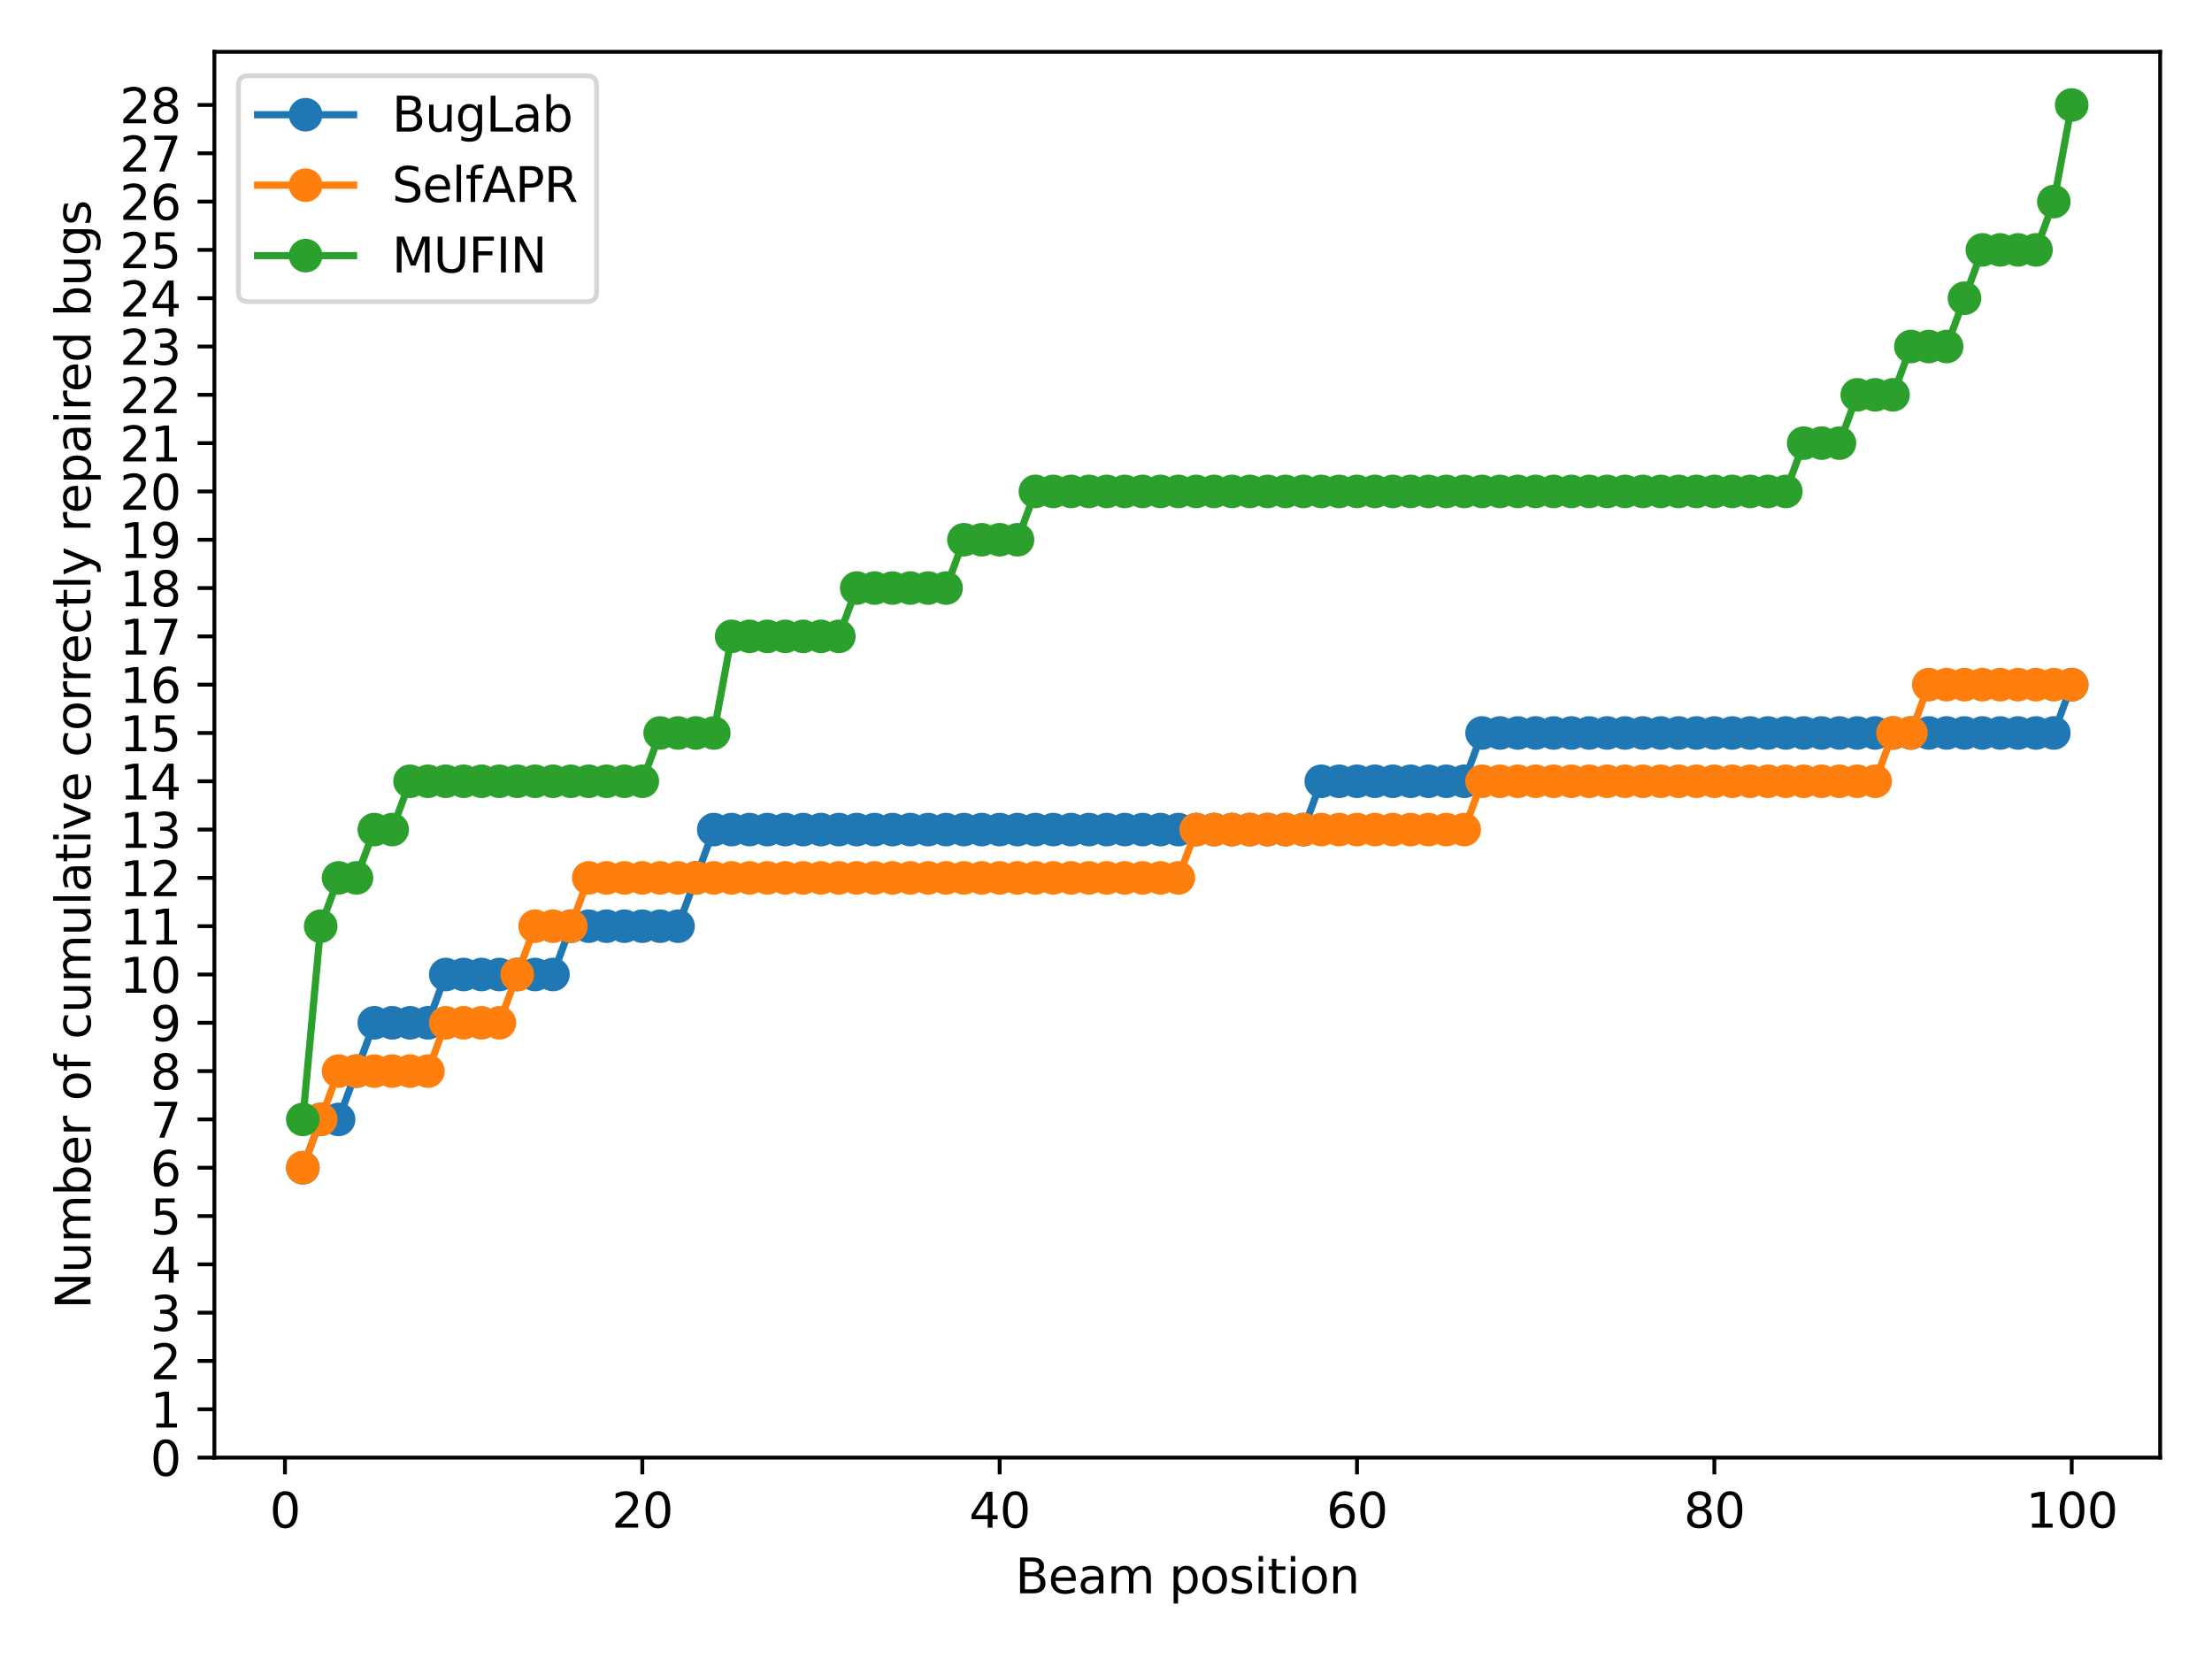 <?xml version="1.0" encoding="utf-8" standalone="no"?>
<!DOCTYPE svg PUBLIC "-//W3C//DTD SVG 1.1//EN"
  "http://www.w3.org/Graphics/SVG/1.1/DTD/svg11.dtd">
<svg xmlns:xlink="http://www.w3.org/1999/xlink" width="460.8pt" height="345.6pt" viewBox="0 0 460.8 345.6" xmlns="http://www.w3.org/2000/svg" version="1.1">
 <defs>
  <style type="text/css">*{stroke-linejoin: round; stroke-linecap: butt}</style>
 </defs>
 <g id="figure_1">
  <g id="patch_1">
   <path d="M 0 345.6 
L 460.8 345.6 
L 460.8 0 
L 0 0 
z
" style="fill: #ffffff"/>
  </g>
  <g id="axes_1">
   <g id="patch_2">
    <path d="M 44.66 303.64 
L 450 303.64 
L 450 10.8 
L 44.66 10.8 
z
" style="fill: #ffffff"/>
   </g>
   <g id="matplotlib.axis_1">
    <g id="xtick_1">
     <g id="line2d_1">
      <defs>
       <path id="m2485cb1730" d="M 0 0 
L 0 3.5 
" style="stroke: #000000; stroke-width: 0.8"/>
      </defs>
      <g>
       <use xlink:href="#m2485cb1730" x="59.362" y="303.64" style="stroke: #000000; stroke-width: 0.8"/>
      </g>
     </g>
     <g id="text_1">
      <!-- 0 -->
      <g transform="translate(56.181 318.238)scale(0.1 -0.1)">
       <defs>
        <path id="DejaVuSans-30" d="M 2034 4250 
Q 1547 4250 1301 3770 
Q 1056 3291 1056 2328 
Q 1056 1369 1301 889 
Q 1547 409 2034 409 
Q 2525 409 2770 889 
Q 3016 1369 3016 2328 
Q 3016 3291 2770 3770 
Q 2525 4250 2034 4250 
z
M 2034 4750 
Q 2819 4750 3233 4129 
Q 3647 3509 3647 2328 
Q 3647 1150 3233 529 
Q 2819 -91 2034 -91 
Q 1250 -91 836 529 
Q 422 1150 422 2328 
Q 422 3509 836 4129 
Q 1250 4750 2034 4750 
z
" transform="scale(0.016)"/>
       </defs>
       <use xlink:href="#DejaVuSans-30"/>
      </g>
     </g>
    </g>
    <g id="xtick_2">
     <g id="line2d_2">
      <g>
       <use xlink:href="#m2485cb1730" x="133.805" y="303.64" style="stroke: #000000; stroke-width: 0.8"/>
      </g>
     </g>
     <g id="text_2">
      <!-- 20 -->
      <g transform="translate(127.443 318.238)scale(0.1 -0.1)">
       <defs>
        <path id="DejaVuSans-32" d="M 1228 531 
L 3431 531 
L 3431 0 
L 469 0 
L 469 531 
Q 828 903 1448 1529 
Q 2069 2156 2228 2338 
Q 2531 2678 2651 2914 
Q 2772 3150 2772 3378 
Q 2772 3750 2511 3984 
Q 2250 4219 1831 4219 
Q 1534 4219 1204 4116 
Q 875 4013 500 3803 
L 500 4441 
Q 881 4594 1212 4672 
Q 1544 4750 1819 4750 
Q 2544 4750 2975 4387 
Q 3406 4025 3406 3419 
Q 3406 3131 3298 2873 
Q 3191 2616 2906 2266 
Q 2828 2175 2409 1742 
Q 1991 1309 1228 531 
z
" transform="scale(0.016)"/>
       </defs>
       <use xlink:href="#DejaVuSans-32"/>
       <use xlink:href="#DejaVuSans-30" x="63.623"/>
      </g>
     </g>
    </g>
    <g id="xtick_3">
     <g id="line2d_3">
      <g>
       <use xlink:href="#m2485cb1730" x="208.248" y="303.64" style="stroke: #000000; stroke-width: 0.8"/>
      </g>
     </g>
     <g id="text_3">
      <!-- 40 -->
      <g transform="translate(201.885 318.238)scale(0.1 -0.1)">
       <defs>
        <path id="DejaVuSans-34" d="M 2419 4116 
L 825 1625 
L 2419 1625 
L 2419 4116 
z
M 2253 4666 
L 3047 4666 
L 3047 1625 
L 3713 1625 
L 3713 1100 
L 3047 1100 
L 3047 0 
L 2419 0 
L 2419 1100 
L 313 1100 
L 313 1709 
L 2253 4666 
z
" transform="scale(0.016)"/>
       </defs>
       <use xlink:href="#DejaVuSans-34"/>
       <use xlink:href="#DejaVuSans-30" x="63.623"/>
      </g>
     </g>
    </g>
    <g id="xtick_4">
     <g id="line2d_4">
      <g>
       <use xlink:href="#m2485cb1730" x="282.69" y="303.64" style="stroke: #000000; stroke-width: 0.8"/>
      </g>
     </g>
     <g id="text_4">
      <!-- 60 -->
      <g transform="translate(276.328 318.238)scale(0.1 -0.1)">
       <defs>
        <path id="DejaVuSans-36" d="M 2113 2584 
Q 1688 2584 1439 2293 
Q 1191 2003 1191 1497 
Q 1191 994 1439 701 
Q 1688 409 2113 409 
Q 2538 409 2786 701 
Q 3034 994 3034 1497 
Q 3034 2003 2786 2293 
Q 2538 2584 2113 2584 
z
M 3366 4563 
L 3366 3988 
Q 3128 4100 2886 4159 
Q 2644 4219 2406 4219 
Q 1781 4219 1451 3797 
Q 1122 3375 1075 2522 
Q 1259 2794 1537 2939 
Q 1816 3084 2150 3084 
Q 2853 3084 3261 2657 
Q 3669 2231 3669 1497 
Q 3669 778 3244 343 
Q 2819 -91 2113 -91 
Q 1303 -91 875 529 
Q 447 1150 447 2328 
Q 447 3434 972 4092 
Q 1497 4750 2381 4750 
Q 2619 4750 2861 4703 
Q 3103 4656 3366 4563 
z
" transform="scale(0.016)"/>
       </defs>
       <use xlink:href="#DejaVuSans-36"/>
       <use xlink:href="#DejaVuSans-30" x="63.623"/>
      </g>
     </g>
    </g>
    <g id="xtick_5">
     <g id="line2d_5">
      <g>
       <use xlink:href="#m2485cb1730" x="357.133" y="303.64" style="stroke: #000000; stroke-width: 0.8"/>
      </g>
     </g>
     <g id="text_5">
      <!-- 80 -->
      <g transform="translate(350.77 318.238)scale(0.1 -0.1)">
       <defs>
        <path id="DejaVuSans-38" d="M 2034 2216 
Q 1584 2216 1326 1975 
Q 1069 1734 1069 1313 
Q 1069 891 1326 650 
Q 1584 409 2034 409 
Q 2484 409 2743 651 
Q 3003 894 3003 1313 
Q 3003 1734 2745 1975 
Q 2488 2216 2034 2216 
z
M 1403 2484 
Q 997 2584 770 2862 
Q 544 3141 544 3541 
Q 544 4100 942 4425 
Q 1341 4750 2034 4750 
Q 2731 4750 3128 4425 
Q 3525 4100 3525 3541 
Q 3525 3141 3298 2862 
Q 3072 2584 2669 2484 
Q 3125 2378 3379 2068 
Q 3634 1759 3634 1313 
Q 3634 634 3220 271 
Q 2806 -91 2034 -91 
Q 1263 -91 848 271 
Q 434 634 434 1313 
Q 434 1759 690 2068 
Q 947 2378 1403 2484 
z
M 1172 3481 
Q 1172 3119 1398 2916 
Q 1625 2713 2034 2713 
Q 2441 2713 2670 2916 
Q 2900 3119 2900 3481 
Q 2900 3844 2670 4047 
Q 2441 4250 2034 4250 
Q 1625 4250 1398 4047 
Q 1172 3844 1172 3481 
z
" transform="scale(0.016)"/>
       </defs>
       <use xlink:href="#DejaVuSans-38"/>
       <use xlink:href="#DejaVuSans-30" x="63.623"/>
      </g>
     </g>
    </g>
    <g id="xtick_6">
     <g id="line2d_6">
      <g>
       <use xlink:href="#m2485cb1730" x="431.575" y="303.64" style="stroke: #000000; stroke-width: 0.8"/>
      </g>
     </g>
     <g id="text_6">
      <!-- 100 -->
      <g transform="translate(422.032 318.238)scale(0.1 -0.1)">
       <defs>
        <path id="DejaVuSans-31" d="M 794 531 
L 1825 531 
L 1825 4091 
L 703 3866 
L 703 4441 
L 1819 4666 
L 2450 4666 
L 2450 531 
L 3481 531 
L 3481 0 
L 794 0 
L 794 531 
z
" transform="scale(0.016)"/>
       </defs>
       <use xlink:href="#DejaVuSans-31"/>
       <use xlink:href="#DejaVuSans-30" x="63.623"/>
       <use xlink:href="#DejaVuSans-30" x="127.246"/>
      </g>
     </g>
    </g>
    <g id="text_7">
     <!-- Beam position -->
     <g transform="translate(211.495 331.917)scale(0.1 -0.1)">
      <defs>
       <path id="DejaVuSans-42" d="M 1259 2228 
L 1259 519 
L 2272 519 
Q 2781 519 3026 730 
Q 3272 941 3272 1375 
Q 3272 1813 3026 2020 
Q 2781 2228 2272 2228 
L 1259 2228 
z
M 1259 4147 
L 1259 2741 
L 2194 2741 
Q 2656 2741 2882 2914 
Q 3109 3088 3109 3444 
Q 3109 3797 2882 3972 
Q 2656 4147 2194 4147 
L 1259 4147 
z
M 628 4666 
L 2241 4666 
Q 2963 4666 3353 4366 
Q 3744 4066 3744 3513 
Q 3744 3084 3544 2831 
Q 3344 2578 2956 2516 
Q 3422 2416 3680 2098 
Q 3938 1781 3938 1306 
Q 3938 681 3513 340 
Q 3088 0 2303 0 
L 628 0 
L 628 4666 
z
" transform="scale(0.016)"/>
       <path id="DejaVuSans-65" d="M 3597 1894 
L 3597 1613 
L 953 1613 
Q 991 1019 1311 708 
Q 1631 397 2203 397 
Q 2534 397 2845 478 
Q 3156 559 3463 722 
L 3463 178 
Q 3153 47 2828 -22 
Q 2503 -91 2169 -91 
Q 1331 -91 842 396 
Q 353 884 353 1716 
Q 353 2575 817 3079 
Q 1281 3584 2069 3584 
Q 2775 3584 3186 3129 
Q 3597 2675 3597 1894 
z
M 3022 2063 
Q 3016 2534 2758 2815 
Q 2500 3097 2075 3097 
Q 1594 3097 1305 2825 
Q 1016 2553 972 2059 
L 3022 2063 
z
" transform="scale(0.016)"/>
       <path id="DejaVuSans-61" d="M 2194 1759 
Q 1497 1759 1228 1600 
Q 959 1441 959 1056 
Q 959 750 1161 570 
Q 1363 391 1709 391 
Q 2188 391 2477 730 
Q 2766 1069 2766 1631 
L 2766 1759 
L 2194 1759 
z
M 3341 1997 
L 3341 0 
L 2766 0 
L 2766 531 
Q 2569 213 2275 61 
Q 1981 -91 1556 -91 
Q 1019 -91 701 211 
Q 384 513 384 1019 
Q 384 1609 779 1909 
Q 1175 2209 1959 2209 
L 2766 2209 
L 2766 2266 
Q 2766 2663 2505 2880 
Q 2244 3097 1772 3097 
Q 1472 3097 1187 3025 
Q 903 2953 641 2809 
L 641 3341 
Q 956 3463 1253 3523 
Q 1550 3584 1831 3584 
Q 2591 3584 2966 3190 
Q 3341 2797 3341 1997 
z
" transform="scale(0.016)"/>
       <path id="DejaVuSans-6d" d="M 3328 2828 
Q 3544 3216 3844 3400 
Q 4144 3584 4550 3584 
Q 5097 3584 5394 3201 
Q 5691 2819 5691 2113 
L 5691 0 
L 5113 0 
L 5113 2094 
Q 5113 2597 4934 2840 
Q 4756 3084 4391 3084 
Q 3944 3084 3684 2787 
Q 3425 2491 3425 1978 
L 3425 0 
L 2847 0 
L 2847 2094 
Q 2847 2600 2669 2842 
Q 2491 3084 2119 3084 
Q 1678 3084 1418 2786 
Q 1159 2488 1159 1978 
L 1159 0 
L 581 0 
L 581 3500 
L 1159 3500 
L 1159 2956 
Q 1356 3278 1631 3431 
Q 1906 3584 2284 3584 
Q 2666 3584 2933 3390 
Q 3200 3197 3328 2828 
z
" transform="scale(0.016)"/>
       <path id="DejaVuSans-20" transform="scale(0.016)"/>
       <path id="DejaVuSans-70" d="M 1159 525 
L 1159 -1331 
L 581 -1331 
L 581 3500 
L 1159 3500 
L 1159 2969 
Q 1341 3281 1617 3432 
Q 1894 3584 2278 3584 
Q 2916 3584 3314 3078 
Q 3713 2572 3713 1747 
Q 3713 922 3314 415 
Q 2916 -91 2278 -91 
Q 1894 -91 1617 61 
Q 1341 213 1159 525 
z
M 3116 1747 
Q 3116 2381 2855 2742 
Q 2594 3103 2138 3103 
Q 1681 3103 1420 2742 
Q 1159 2381 1159 1747 
Q 1159 1113 1420 752 
Q 1681 391 2138 391 
Q 2594 391 2855 752 
Q 3116 1113 3116 1747 
z
" transform="scale(0.016)"/>
       <path id="DejaVuSans-6f" d="M 1959 3097 
Q 1497 3097 1228 2736 
Q 959 2375 959 1747 
Q 959 1119 1226 758 
Q 1494 397 1959 397 
Q 2419 397 2687 759 
Q 2956 1122 2956 1747 
Q 2956 2369 2687 2733 
Q 2419 3097 1959 3097 
z
M 1959 3584 
Q 2709 3584 3137 3096 
Q 3566 2609 3566 1747 
Q 3566 888 3137 398 
Q 2709 -91 1959 -91 
Q 1206 -91 779 398 
Q 353 888 353 1747 
Q 353 2609 779 3096 
Q 1206 3584 1959 3584 
z
" transform="scale(0.016)"/>
       <path id="DejaVuSans-73" d="M 2834 3397 
L 2834 2853 
Q 2591 2978 2328 3040 
Q 2066 3103 1784 3103 
Q 1356 3103 1142 2972 
Q 928 2841 928 2578 
Q 928 2378 1081 2264 
Q 1234 2150 1697 2047 
L 1894 2003 
Q 2506 1872 2764 1633 
Q 3022 1394 3022 966 
Q 3022 478 2636 193 
Q 2250 -91 1575 -91 
Q 1294 -91 989 -36 
Q 684 19 347 128 
L 347 722 
Q 666 556 975 473 
Q 1284 391 1588 391 
Q 1994 391 2212 530 
Q 2431 669 2431 922 
Q 2431 1156 2273 1281 
Q 2116 1406 1581 1522 
L 1381 1569 
Q 847 1681 609 1914 
Q 372 2147 372 2553 
Q 372 3047 722 3315 
Q 1072 3584 1716 3584 
Q 2034 3584 2315 3537 
Q 2597 3491 2834 3397 
z
" transform="scale(0.016)"/>
       <path id="DejaVuSans-69" d="M 603 3500 
L 1178 3500 
L 1178 0 
L 603 0 
L 603 3500 
z
M 603 4863 
L 1178 4863 
L 1178 4134 
L 603 4134 
L 603 4863 
z
" transform="scale(0.016)"/>
       <path id="DejaVuSans-74" d="M 1172 4494 
L 1172 3500 
L 2356 3500 
L 2356 3053 
L 1172 3053 
L 1172 1153 
Q 1172 725 1289 603 
Q 1406 481 1766 481 
L 2356 481 
L 2356 0 
L 1766 0 
Q 1100 0 847 248 
Q 594 497 594 1153 
L 594 3053 
L 172 3053 
L 172 3500 
L 594 3500 
L 594 4494 
L 1172 4494 
z
" transform="scale(0.016)"/>
       <path id="DejaVuSans-6e" d="M 3513 2113 
L 3513 0 
L 2938 0 
L 2938 2094 
Q 2938 2591 2744 2837 
Q 2550 3084 2163 3084 
Q 1697 3084 1428 2787 
Q 1159 2491 1159 1978 
L 1159 0 
L 581 0 
L 581 3500 
L 1159 3500 
L 1159 2956 
Q 1366 3272 1645 3428 
Q 1925 3584 2291 3584 
Q 2894 3584 3203 3211 
Q 3513 2838 3513 2113 
z
" transform="scale(0.016)"/>
      </defs>
      <use xlink:href="#DejaVuSans-42"/>
      <use xlink:href="#DejaVuSans-65" x="68.604"/>
      <use xlink:href="#DejaVuSans-61" x="130.127"/>
      <use xlink:href="#DejaVuSans-6d" x="191.406"/>
      <use xlink:href="#DejaVuSans-20" x="288.818"/>
      <use xlink:href="#DejaVuSans-70" x="320.605"/>
      <use xlink:href="#DejaVuSans-6f" x="384.082"/>
      <use xlink:href="#DejaVuSans-73" x="445.264"/>
      <use xlink:href="#DejaVuSans-69" x="497.363"/>
      <use xlink:href="#DejaVuSans-74" x="525.146"/>
      <use xlink:href="#DejaVuSans-69" x="564.355"/>
      <use xlink:href="#DejaVuSans-6f" x="592.139"/>
      <use xlink:href="#DejaVuSans-6e" x="653.32"/>
     </g>
    </g>
   </g>
   <g id="matplotlib.axis_2">
    <g id="ytick_1">
     <g id="line2d_7">
      <defs>
       <path id="m93b79bc486" d="M 0 0 
L -3.5 0 
" style="stroke: #000000; stroke-width: 0.8"/>
      </defs>
      <g>
       <use xlink:href="#m93b79bc486" x="44.66" y="303.64" style="stroke: #000000; stroke-width: 0.8"/>
      </g>
     </g>
     <g id="text_8">
      <!-- 0 -->
      <g transform="translate(31.297 307.439)scale(0.1 -0.1)">
       <use xlink:href="#DejaVuSans-30"/>
      </g>
     </g>
    </g>
    <g id="ytick_2">
     <g id="line2d_8">
      <g>
       <use xlink:href="#m93b79bc486" x="44.66" y="293.577" style="stroke: #000000; stroke-width: 0.8"/>
      </g>
     </g>
     <g id="text_9">
      <!-- 1 -->
      <g transform="translate(31.297 297.376)scale(0.1 -0.1)">
       <use xlink:href="#DejaVuSans-31"/>
      </g>
     </g>
    </g>
    <g id="ytick_3">
     <g id="line2d_9">
      <g>
       <use xlink:href="#m93b79bc486" x="44.66" y="283.514" style="stroke: #000000; stroke-width: 0.8"/>
      </g>
     </g>
     <g id="text_10">
      <!-- 2 -->
      <g transform="translate(31.297 287.313)scale(0.1 -0.1)">
       <use xlink:href="#DejaVuSans-32"/>
      </g>
     </g>
    </g>
    <g id="ytick_4">
     <g id="line2d_10">
      <g>
       <use xlink:href="#m93b79bc486" x="44.66" y="273.45" style="stroke: #000000; stroke-width: 0.8"/>
      </g>
     </g>
     <g id="text_11">
      <!-- 3 -->
      <g transform="translate(31.297 277.25)scale(0.1 -0.1)">
       <defs>
        <path id="DejaVuSans-33" d="M 2597 2516 
Q 3050 2419 3304 2112 
Q 3559 1806 3559 1356 
Q 3559 666 3084 287 
Q 2609 -91 1734 -91 
Q 1441 -91 1130 -33 
Q 819 25 488 141 
L 488 750 
Q 750 597 1062 519 
Q 1375 441 1716 441 
Q 2309 441 2620 675 
Q 2931 909 2931 1356 
Q 2931 1769 2642 2001 
Q 2353 2234 1838 2234 
L 1294 2234 
L 1294 2753 
L 1863 2753 
Q 2328 2753 2575 2939 
Q 2822 3125 2822 3475 
Q 2822 3834 2567 4026 
Q 2313 4219 1838 4219 
Q 1578 4219 1281 4162 
Q 984 4106 628 3988 
L 628 4550 
Q 988 4650 1302 4700 
Q 1616 4750 1894 4750 
Q 2613 4750 3031 4423 
Q 3450 4097 3450 3541 
Q 3450 3153 3228 2886 
Q 3006 2619 2597 2516 
z
" transform="scale(0.016)"/>
       </defs>
       <use xlink:href="#DejaVuSans-33"/>
      </g>
     </g>
    </g>
    <g id="ytick_5">
     <g id="line2d_11">
      <g>
       <use xlink:href="#m93b79bc486" x="44.66" y="263.387" style="stroke: #000000; stroke-width: 0.8"/>
      </g>
     </g>
     <g id="text_12">
      <!-- 4 -->
      <g transform="translate(31.297 267.186)scale(0.1 -0.1)">
       <use xlink:href="#DejaVuSans-34"/>
      </g>
     </g>
    </g>
    <g id="ytick_6">
     <g id="line2d_12">
      <g>
       <use xlink:href="#m93b79bc486" x="44.66" y="253.324" style="stroke: #000000; stroke-width: 0.8"/>
      </g>
     </g>
     <g id="text_13">
      <!-- 5 -->
      <g transform="translate(31.297 257.123)scale(0.1 -0.1)">
       <defs>
        <path id="DejaVuSans-35" d="M 691 4666 
L 3169 4666 
L 3169 4134 
L 1269 4134 
L 1269 2991 
Q 1406 3038 1543 3061 
Q 1681 3084 1819 3084 
Q 2600 3084 3056 2656 
Q 3513 2228 3513 1497 
Q 3513 744 3044 326 
Q 2575 -91 1722 -91 
Q 1428 -91 1123 -41 
Q 819 9 494 109 
L 494 744 
Q 775 591 1075 516 
Q 1375 441 1709 441 
Q 2250 441 2565 725 
Q 2881 1009 2881 1497 
Q 2881 1984 2565 2268 
Q 2250 2553 1709 2553 
Q 1456 2553 1204 2497 
Q 953 2441 691 2322 
L 691 4666 
z
" transform="scale(0.016)"/>
       </defs>
       <use xlink:href="#DejaVuSans-35"/>
      </g>
     </g>
    </g>
    <g id="ytick_7">
     <g id="line2d_13">
      <g>
       <use xlink:href="#m93b79bc486" x="44.66" y="243.261" style="stroke: #000000; stroke-width: 0.8"/>
      </g>
     </g>
     <g id="text_14">
      <!-- 6 -->
      <g transform="translate(31.297 247.06)scale(0.1 -0.1)">
       <use xlink:href="#DejaVuSans-36"/>
      </g>
     </g>
    </g>
    <g id="ytick_8">
     <g id="line2d_14">
      <g>
       <use xlink:href="#m93b79bc486" x="44.66" y="233.197" style="stroke: #000000; stroke-width: 0.8"/>
      </g>
     </g>
     <g id="text_15">
      <!-- 7 -->
      <g transform="translate(31.297 236.997)scale(0.1 -0.1)">
       <defs>
        <path id="DejaVuSans-37" d="M 525 4666 
L 3525 4666 
L 3525 4397 
L 1831 0 
L 1172 0 
L 2766 4134 
L 525 4134 
L 525 4666 
z
" transform="scale(0.016)"/>
       </defs>
       <use xlink:href="#DejaVuSans-37"/>
      </g>
     </g>
    </g>
    <g id="ytick_9">
     <g id="line2d_15">
      <g>
       <use xlink:href="#m93b79bc486" x="44.66" y="223.134" style="stroke: #000000; stroke-width: 0.8"/>
      </g>
     </g>
     <g id="text_16">
      <!-- 8 -->
      <g transform="translate(31.297 226.933)scale(0.1 -0.1)">
       <use xlink:href="#DejaVuSans-38"/>
      </g>
     </g>
    </g>
    <g id="ytick_10">
     <g id="line2d_16">
      <g>
       <use xlink:href="#m93b79bc486" x="44.66" y="213.071" style="stroke: #000000; stroke-width: 0.8"/>
      </g>
     </g>
     <g id="text_17">
      <!-- 9 -->
      <g transform="translate(31.297 216.87)scale(0.1 -0.1)">
       <defs>
        <path id="DejaVuSans-39" d="M 703 97 
L 703 672 
Q 941 559 1184 500 
Q 1428 441 1663 441 
Q 2288 441 2617 861 
Q 2947 1281 2994 2138 
Q 2813 1869 2534 1725 
Q 2256 1581 1919 1581 
Q 1219 1581 811 2004 
Q 403 2428 403 3163 
Q 403 3881 828 4315 
Q 1253 4750 1959 4750 
Q 2769 4750 3195 4129 
Q 3622 3509 3622 2328 
Q 3622 1225 3098 567 
Q 2575 -91 1691 -91 
Q 1453 -91 1209 -44 
Q 966 3 703 97 
z
M 1959 2075 
Q 2384 2075 2632 2365 
Q 2881 2656 2881 3163 
Q 2881 3666 2632 3958 
Q 2384 4250 1959 4250 
Q 1534 4250 1286 3958 
Q 1038 3666 1038 3163 
Q 1038 2656 1286 2365 
Q 1534 2075 1959 2075 
z
" transform="scale(0.016)"/>
       </defs>
       <use xlink:href="#DejaVuSans-39"/>
      </g>
     </g>
    </g>
    <g id="ytick_11">
     <g id="line2d_17">
      <g>
       <use xlink:href="#m93b79bc486" x="44.66" y="203.008" style="stroke: #000000; stroke-width: 0.8"/>
      </g>
     </g>
     <g id="text_18">
      <!-- 10 -->
      <g transform="translate(24.935 206.807)scale(0.1 -0.1)">
       <use xlink:href="#DejaVuSans-31"/>
       <use xlink:href="#DejaVuSans-30" x="63.623"/>
      </g>
     </g>
    </g>
    <g id="ytick_12">
     <g id="line2d_18">
      <g>
       <use xlink:href="#m93b79bc486" x="44.66" y="192.944" style="stroke: #000000; stroke-width: 0.8"/>
      </g>
     </g>
     <g id="text_19">
      <!-- 11 -->
      <g transform="translate(24.935 196.744)scale(0.1 -0.1)">
       <use xlink:href="#DejaVuSans-31"/>
       <use xlink:href="#DejaVuSans-31" x="63.623"/>
      </g>
     </g>
    </g>
    <g id="ytick_13">
     <g id="line2d_19">
      <g>
       <use xlink:href="#m93b79bc486" x="44.66" y="182.881" style="stroke: #000000; stroke-width: 0.8"/>
      </g>
     </g>
     <g id="text_20">
      <!-- 12 -->
      <g transform="translate(24.935 186.68)scale(0.1 -0.1)">
       <use xlink:href="#DejaVuSans-31"/>
       <use xlink:href="#DejaVuSans-32" x="63.623"/>
      </g>
     </g>
    </g>
    <g id="ytick_14">
     <g id="line2d_20">
      <g>
       <use xlink:href="#m93b79bc486" x="44.66" y="172.818" style="stroke: #000000; stroke-width: 0.8"/>
      </g>
     </g>
     <g id="text_21">
      <!-- 13 -->
      <g transform="translate(24.935 176.617)scale(0.1 -0.1)">
       <use xlink:href="#DejaVuSans-31"/>
       <use xlink:href="#DejaVuSans-33" x="63.623"/>
      </g>
     </g>
    </g>
    <g id="ytick_15">
     <g id="line2d_21">
      <g>
       <use xlink:href="#m93b79bc486" x="44.66" y="162.755" style="stroke: #000000; stroke-width: 0.8"/>
      </g>
     </g>
     <g id="text_22">
      <!-- 14 -->
      <g transform="translate(24.935 166.554)scale(0.1 -0.1)">
       <use xlink:href="#DejaVuSans-31"/>
       <use xlink:href="#DejaVuSans-34" x="63.623"/>
      </g>
     </g>
    </g>
    <g id="ytick_16">
     <g id="line2d_22">
      <g>
       <use xlink:href="#m93b79bc486" x="44.66" y="152.692" style="stroke: #000000; stroke-width: 0.8"/>
      </g>
     </g>
     <g id="text_23">
      <!-- 15 -->
      <g transform="translate(24.935 156.491)scale(0.1 -0.1)">
       <use xlink:href="#DejaVuSans-31"/>
       <use xlink:href="#DejaVuSans-35" x="63.623"/>
      </g>
     </g>
    </g>
    <g id="ytick_17">
     <g id="line2d_23">
      <g>
       <use xlink:href="#m93b79bc486" x="44.66" y="142.628" style="stroke: #000000; stroke-width: 0.8"/>
      </g>
     </g>
     <g id="text_24">
      <!-- 16 -->
      <g transform="translate(24.935 146.428)scale(0.1 -0.1)">
       <use xlink:href="#DejaVuSans-31"/>
       <use xlink:href="#DejaVuSans-36" x="63.623"/>
      </g>
     </g>
    </g>
    <g id="ytick_18">
     <g id="line2d_24">
      <g>
       <use xlink:href="#m93b79bc486" x="44.66" y="132.565" style="stroke: #000000; stroke-width: 0.8"/>
      </g>
     </g>
     <g id="text_25">
      <!-- 17 -->
      <g transform="translate(24.935 136.364)scale(0.1 -0.1)">
       <use xlink:href="#DejaVuSans-31"/>
       <use xlink:href="#DejaVuSans-37" x="63.623"/>
      </g>
     </g>
    </g>
    <g id="ytick_19">
     <g id="line2d_25">
      <g>
       <use xlink:href="#m93b79bc486" x="44.66" y="122.502" style="stroke: #000000; stroke-width: 0.8"/>
      </g>
     </g>
     <g id="text_26">
      <!-- 18 -->
      <g transform="translate(24.935 126.301)scale(0.1 -0.1)">
       <use xlink:href="#DejaVuSans-31"/>
       <use xlink:href="#DejaVuSans-38" x="63.623"/>
      </g>
     </g>
    </g>
    <g id="ytick_20">
     <g id="line2d_26">
      <g>
       <use xlink:href="#m93b79bc486" x="44.66" y="112.439" style="stroke: #000000; stroke-width: 0.8"/>
      </g>
     </g>
     <g id="text_27">
      <!-- 19 -->
      <g transform="translate(24.935 116.238)scale(0.1 -0.1)">
       <use xlink:href="#DejaVuSans-31"/>
       <use xlink:href="#DejaVuSans-39" x="63.623"/>
      </g>
     </g>
    </g>
    <g id="ytick_21">
     <g id="line2d_27">
      <g>
       <use xlink:href="#m93b79bc486" x="44.66" y="102.375" style="stroke: #000000; stroke-width: 0.8"/>
      </g>
     </g>
     <g id="text_28">
      <!-- 20 -->
      <g transform="translate(24.935 106.175)scale(0.1 -0.1)">
       <use xlink:href="#DejaVuSans-32"/>
       <use xlink:href="#DejaVuSans-30" x="63.623"/>
      </g>
     </g>
    </g>
    <g id="ytick_22">
     <g id="line2d_28">
      <g>
       <use xlink:href="#m93b79bc486" x="44.66" y="92.312" style="stroke: #000000; stroke-width: 0.8"/>
      </g>
     </g>
     <g id="text_29">
      <!-- 21 -->
      <g transform="translate(24.935 96.111)scale(0.1 -0.1)">
       <use xlink:href="#DejaVuSans-32"/>
       <use xlink:href="#DejaVuSans-31" x="63.623"/>
      </g>
     </g>
    </g>
    <g id="ytick_23">
     <g id="line2d_29">
      <g>
       <use xlink:href="#m93b79bc486" x="44.66" y="82.249" style="stroke: #000000; stroke-width: 0.8"/>
      </g>
     </g>
     <g id="text_30">
      <!-- 22 -->
      <g transform="translate(24.935 86.048)scale(0.1 -0.1)">
       <use xlink:href="#DejaVuSans-32"/>
       <use xlink:href="#DejaVuSans-32" x="63.623"/>
      </g>
     </g>
    </g>
    <g id="ytick_24">
     <g id="line2d_30">
      <g>
       <use xlink:href="#m93b79bc486" x="44.66" y="72.186" style="stroke: #000000; stroke-width: 0.8"/>
      </g>
     </g>
     <g id="text_31">
      <!-- 23 -->
      <g transform="translate(24.935 75.985)scale(0.1 -0.1)">
       <use xlink:href="#DejaVuSans-32"/>
       <use xlink:href="#DejaVuSans-33" x="63.623"/>
      </g>
     </g>
    </g>
    <g id="ytick_25">
     <g id="line2d_31">
      <g>
       <use xlink:href="#m93b79bc486" x="44.66" y="62.122" style="stroke: #000000; stroke-width: 0.8"/>
      </g>
     </g>
     <g id="text_32">
      <!-- 24 -->
      <g transform="translate(24.935 65.922)scale(0.1 -0.1)">
       <use xlink:href="#DejaVuSans-32"/>
       <use xlink:href="#DejaVuSans-34" x="63.623"/>
      </g>
     </g>
    </g>
    <g id="ytick_26">
     <g id="line2d_32">
      <g>
       <use xlink:href="#m93b79bc486" x="44.66" y="52.059" style="stroke: #000000; stroke-width: 0.8"/>
      </g>
     </g>
     <g id="text_33">
      <!-- 25 -->
      <g transform="translate(24.935 55.858)scale(0.1 -0.1)">
       <use xlink:href="#DejaVuSans-32"/>
       <use xlink:href="#DejaVuSans-35" x="63.623"/>
      </g>
     </g>
    </g>
    <g id="ytick_27">
     <g id="line2d_33">
      <g>
       <use xlink:href="#m93b79bc486" x="44.66" y="41.996" style="stroke: #000000; stroke-width: 0.8"/>
      </g>
     </g>
     <g id="text_34">
      <!-- 26 -->
      <g transform="translate(24.935 45.795)scale(0.1 -0.1)">
       <use xlink:href="#DejaVuSans-32"/>
       <use xlink:href="#DejaVuSans-36" x="63.623"/>
      </g>
     </g>
    </g>
    <g id="ytick_28">
     <g id="line2d_34">
      <g>
       <use xlink:href="#m93b79bc486" x="44.66" y="31.933" style="stroke: #000000; stroke-width: 0.8"/>
      </g>
     </g>
     <g id="text_35">
      <!-- 27 -->
      <g transform="translate(24.935 35.732)scale(0.1 -0.1)">
       <use xlink:href="#DejaVuSans-32"/>
       <use xlink:href="#DejaVuSans-37" x="63.623"/>
      </g>
     </g>
    </g>
    <g id="ytick_29">
     <g id="line2d_35">
      <g>
       <use xlink:href="#m93b79bc486" x="44.66" y="21.87" style="stroke: #000000; stroke-width: 0.8"/>
      </g>
     </g>
     <g id="text_36">
      <!-- 28 -->
      <g transform="translate(24.935 25.669)scale(0.1 -0.1)">
       <use xlink:href="#DejaVuSans-32"/>
       <use xlink:href="#DejaVuSans-38" x="63.623"/>
      </g>
     </g>
    </g>
    <g id="text_37">
     <!-- Number of cumulative correctly repaired bugs -->
     <g transform="translate(18.855 272.683)rotate(-90)scale(0.1 -0.1)">
      <defs>
       <path id="DejaVuSans-4e" d="M 628 4666 
L 1478 4666 
L 3547 763 
L 3547 4666 
L 4159 4666 
L 4159 0 
L 3309 0 
L 1241 3903 
L 1241 0 
L 628 0 
L 628 4666 
z
" transform="scale(0.016)"/>
       <path id="DejaVuSans-75" d="M 544 1381 
L 544 3500 
L 1119 3500 
L 1119 1403 
Q 1119 906 1312 657 
Q 1506 409 1894 409 
Q 2359 409 2629 706 
Q 2900 1003 2900 1516 
L 2900 3500 
L 3475 3500 
L 3475 0 
L 2900 0 
L 2900 538 
Q 2691 219 2414 64 
Q 2138 -91 1772 -91 
Q 1169 -91 856 284 
Q 544 659 544 1381 
z
M 1991 3584 
L 1991 3584 
z
" transform="scale(0.016)"/>
       <path id="DejaVuSans-62" d="M 3116 1747 
Q 3116 2381 2855 2742 
Q 2594 3103 2138 3103 
Q 1681 3103 1420 2742 
Q 1159 2381 1159 1747 
Q 1159 1113 1420 752 
Q 1681 391 2138 391 
Q 2594 391 2855 752 
Q 3116 1113 3116 1747 
z
M 1159 2969 
Q 1341 3281 1617 3432 
Q 1894 3584 2278 3584 
Q 2916 3584 3314 3078 
Q 3713 2572 3713 1747 
Q 3713 922 3314 415 
Q 2916 -91 2278 -91 
Q 1894 -91 1617 61 
Q 1341 213 1159 525 
L 1159 0 
L 581 0 
L 581 4863 
L 1159 4863 
L 1159 2969 
z
" transform="scale(0.016)"/>
       <path id="DejaVuSans-72" d="M 2631 2963 
Q 2534 3019 2420 3045 
Q 2306 3072 2169 3072 
Q 1681 3072 1420 2755 
Q 1159 2438 1159 1844 
L 1159 0 
L 581 0 
L 581 3500 
L 1159 3500 
L 1159 2956 
Q 1341 3275 1631 3429 
Q 1922 3584 2338 3584 
Q 2397 3584 2469 3576 
Q 2541 3569 2628 3553 
L 2631 2963 
z
" transform="scale(0.016)"/>
       <path id="DejaVuSans-66" d="M 2375 4863 
L 2375 4384 
L 1825 4384 
Q 1516 4384 1395 4259 
Q 1275 4134 1275 3809 
L 1275 3500 
L 2222 3500 
L 2222 3053 
L 1275 3053 
L 1275 0 
L 697 0 
L 697 3053 
L 147 3053 
L 147 3500 
L 697 3500 
L 697 3744 
Q 697 4328 969 4595 
Q 1241 4863 1831 4863 
L 2375 4863 
z
" transform="scale(0.016)"/>
       <path id="DejaVuSans-63" d="M 3122 3366 
L 3122 2828 
Q 2878 2963 2633 3030 
Q 2388 3097 2138 3097 
Q 1578 3097 1268 2742 
Q 959 2388 959 1747 
Q 959 1106 1268 751 
Q 1578 397 2138 397 
Q 2388 397 2633 464 
Q 2878 531 3122 666 
L 3122 134 
Q 2881 22 2623 -34 
Q 2366 -91 2075 -91 
Q 1284 -91 818 406 
Q 353 903 353 1747 
Q 353 2603 823 3093 
Q 1294 3584 2113 3584 
Q 2378 3584 2631 3529 
Q 2884 3475 3122 3366 
z
" transform="scale(0.016)"/>
       <path id="DejaVuSans-6c" d="M 603 4863 
L 1178 4863 
L 1178 0 
L 603 0 
L 603 4863 
z
" transform="scale(0.016)"/>
       <path id="DejaVuSans-76" d="M 191 3500 
L 800 3500 
L 1894 563 
L 2988 3500 
L 3597 3500 
L 2284 0 
L 1503 0 
L 191 3500 
z
" transform="scale(0.016)"/>
       <path id="DejaVuSans-79" d="M 2059 -325 
Q 1816 -950 1584 -1140 
Q 1353 -1331 966 -1331 
L 506 -1331 
L 506 -850 
L 844 -850 
Q 1081 -850 1212 -737 
Q 1344 -625 1503 -206 
L 1606 56 
L 191 3500 
L 800 3500 
L 1894 763 
L 2988 3500 
L 3597 3500 
L 2059 -325 
z
" transform="scale(0.016)"/>
       <path id="DejaVuSans-64" d="M 2906 2969 
L 2906 4863 
L 3481 4863 
L 3481 0 
L 2906 0 
L 2906 525 
Q 2725 213 2448 61 
Q 2172 -91 1784 -91 
Q 1150 -91 751 415 
Q 353 922 353 1747 
Q 353 2572 751 3078 
Q 1150 3584 1784 3584 
Q 2172 3584 2448 3432 
Q 2725 3281 2906 2969 
z
M 947 1747 
Q 947 1113 1208 752 
Q 1469 391 1925 391 
Q 2381 391 2643 752 
Q 2906 1113 2906 1747 
Q 2906 2381 2643 2742 
Q 2381 3103 1925 3103 
Q 1469 3103 1208 2742 
Q 947 2381 947 1747 
z
" transform="scale(0.016)"/>
       <path id="DejaVuSans-67" d="M 2906 1791 
Q 2906 2416 2648 2759 
Q 2391 3103 1925 3103 
Q 1463 3103 1205 2759 
Q 947 2416 947 1791 
Q 947 1169 1205 825 
Q 1463 481 1925 481 
Q 2391 481 2648 825 
Q 2906 1169 2906 1791 
z
M 3481 434 
Q 3481 -459 3084 -895 
Q 2688 -1331 1869 -1331 
Q 1566 -1331 1297 -1286 
Q 1028 -1241 775 -1147 
L 775 -588 
Q 1028 -725 1275 -790 
Q 1522 -856 1778 -856 
Q 2344 -856 2625 -561 
Q 2906 -266 2906 331 
L 2906 616 
Q 2728 306 2450 153 
Q 2172 0 1784 0 
Q 1141 0 747 490 
Q 353 981 353 1791 
Q 353 2603 747 3093 
Q 1141 3584 1784 3584 
Q 2172 3584 2450 3431 
Q 2728 3278 2906 2969 
L 2906 3500 
L 3481 3500 
L 3481 434 
z
" transform="scale(0.016)"/>
      </defs>
      <use xlink:href="#DejaVuSans-4e"/>
      <use xlink:href="#DejaVuSans-75" x="74.805"/>
      <use xlink:href="#DejaVuSans-6d" x="138.184"/>
      <use xlink:href="#DejaVuSans-62" x="235.596"/>
      <use xlink:href="#DejaVuSans-65" x="299.072"/>
      <use xlink:href="#DejaVuSans-72" x="360.596"/>
      <use xlink:href="#DejaVuSans-20" x="401.709"/>
      <use xlink:href="#DejaVuSans-6f" x="433.496"/>
      <use xlink:href="#DejaVuSans-66" x="494.678"/>
      <use xlink:href="#DejaVuSans-20" x="529.883"/>
      <use xlink:href="#DejaVuSans-63" x="561.67"/>
      <use xlink:href="#DejaVuSans-75" x="616.65"/>
      <use xlink:href="#DejaVuSans-6d" x="680.029"/>
      <use xlink:href="#DejaVuSans-75" x="777.441"/>
      <use xlink:href="#DejaVuSans-6c" x="840.82"/>
      <use xlink:href="#DejaVuSans-61" x="868.604"/>
      <use xlink:href="#DejaVuSans-74" x="929.883"/>
      <use xlink:href="#DejaVuSans-69" x="969.092"/>
      <use xlink:href="#DejaVuSans-76" x="996.875"/>
      <use xlink:href="#DejaVuSans-65" x="1056.055"/>
      <use xlink:href="#DejaVuSans-20" x="1117.578"/>
      <use xlink:href="#DejaVuSans-63" x="1149.365"/>
      <use xlink:href="#DejaVuSans-6f" x="1204.346"/>
      <use xlink:href="#DejaVuSans-72" x="1265.527"/>
      <use xlink:href="#DejaVuSans-72" x="1304.891"/>
      <use xlink:href="#DejaVuSans-65" x="1343.754"/>
      <use xlink:href="#DejaVuSans-63" x="1405.277"/>
      <use xlink:href="#DejaVuSans-74" x="1460.258"/>
      <use xlink:href="#DejaVuSans-6c" x="1499.467"/>
      <use xlink:href="#DejaVuSans-79" x="1527.25"/>
      <use xlink:href="#DejaVuSans-20" x="1586.43"/>
      <use xlink:href="#DejaVuSans-72" x="1618.217"/>
      <use xlink:href="#DejaVuSans-65" x="1657.08"/>
      <use xlink:href="#DejaVuSans-70" x="1718.604"/>
      <use xlink:href="#DejaVuSans-61" x="1782.08"/>
      <use xlink:href="#DejaVuSans-69" x="1843.359"/>
      <use xlink:href="#DejaVuSans-72" x="1871.143"/>
      <use xlink:href="#DejaVuSans-65" x="1910.006"/>
      <use xlink:href="#DejaVuSans-64" x="1971.529"/>
      <use xlink:href="#DejaVuSans-20" x="2035.006"/>
      <use xlink:href="#DejaVuSans-62" x="2066.793"/>
      <use xlink:href="#DejaVuSans-75" x="2130.27"/>
      <use xlink:href="#DejaVuSans-67" x="2193.648"/>
      <use xlink:href="#DejaVuSans-73" x="2257.125"/>
     </g>
    </g>
   </g>
   <g id="line2d_36">
    <path d="M 63.085 243.261 
L 66.807 233.197 
L 70.529 233.197 
L 74.251 223.134 
L 77.973 213.071 
L 81.695 213.071 
L 85.417 213.071 
L 89.139 213.071 
L 92.862 203.008 
L 96.584 203.008 
L 100.306 203.008 
L 104.028 203.008 
L 107.75 203.008 
L 111.472 203.008 
L 115.194 203.008 
L 118.917 192.944 
L 122.639 192.944 
L 126.361 192.944 
L 130.083 192.944 
L 133.805 192.944 
L 137.527 192.944 
L 141.249 192.944 
L 144.971 182.881 
L 148.694 172.818 
L 152.416 172.818 
L 156.138 172.818 
L 159.86 172.818 
L 163.582 172.818 
L 167.304 172.818 
L 171.026 172.818 
L 174.748 172.818 
L 178.471 172.818 
L 182.193 172.818 
L 185.915 172.818 
L 189.637 172.818 
L 193.359 172.818 
L 197.081 172.818 
L 200.803 172.818 
L 204.525 172.818 
L 208.248 172.818 
L 211.97 172.818 
L 215.692 172.818 
L 219.414 172.818 
L 223.136 172.818 
L 226.858 172.818 
L 230.58 172.818 
L 234.303 172.818 
L 238.025 172.818 
L 241.747 172.818 
L 245.469 172.818 
L 249.191 172.818 
L 252.913 172.818 
L 256.635 172.818 
L 260.357 172.818 
L 264.08 172.818 
L 267.802 172.818 
L 271.524 172.818 
L 275.246 162.755 
L 278.968 162.755 
L 282.69 162.755 
L 286.412 162.755 
L 290.135 162.755 
L 293.857 162.755 
L 297.579 162.755 
L 301.301 162.755 
L 305.023 162.755 
L 308.745 152.692 
L 312.467 152.692 
L 316.189 152.692 
L 319.912 152.692 
L 323.634 152.692 
L 327.356 152.692 
L 331.078 152.692 
L 334.8 152.692 
L 338.522 152.692 
L 342.244 152.692 
L 345.966 152.692 
L 349.689 152.692 
L 353.411 152.692 
L 357.133 152.692 
L 360.855 152.692 
L 364.577 152.692 
L 368.299 152.692 
L 372.021 152.692 
L 375.743 152.692 
L 379.466 152.692 
L 383.188 152.692 
L 386.91 152.692 
L 390.632 152.692 
L 394.354 152.692 
L 398.076 152.692 
L 401.798 152.692 
L 405.521 152.692 
L 409.243 152.692 
L 412.965 152.692 
L 416.687 152.692 
L 420.409 152.692 
L 424.131 152.692 
L 427.853 152.692 
L 431.575 142.628 
" clip-path="url(#p4670ffd62a)" style="fill: none; stroke: #1f77b4; stroke-width: 1.5; stroke-linecap: square"/>
    <defs>
     <path id="ma7a09df3fc" d="M 0 3 
C 0.796 3 1.559 2.684 2.121 2.121 
C 2.684 1.559 3 0.796 3 0 
C 3 -0.796 2.684 -1.559 2.121 -2.121 
C 1.559 -2.684 0.796 -3 0 -3 
C -0.796 -3 -1.559 -2.684 -2.121 -2.121 
C -2.684 -1.559 -3 -0.796 -3 0 
C -3 0.796 -2.684 1.559 -2.121 2.121 
C -1.559 2.684 -0.796 3 0 3 
z
" style="stroke: #1f77b4"/>
    </defs>
    <g clip-path="url(#p4670ffd62a)">
     <use xlink:href="#ma7a09df3fc" x="63.085" y="243.261" style="fill: #1f77b4; stroke: #1f77b4"/>
     <use xlink:href="#ma7a09df3fc" x="66.807" y="233.197" style="fill: #1f77b4; stroke: #1f77b4"/>
     <use xlink:href="#ma7a09df3fc" x="70.529" y="233.197" style="fill: #1f77b4; stroke: #1f77b4"/>
     <use xlink:href="#ma7a09df3fc" x="74.251" y="223.134" style="fill: #1f77b4; stroke: #1f77b4"/>
     <use xlink:href="#ma7a09df3fc" x="77.973" y="213.071" style="fill: #1f77b4; stroke: #1f77b4"/>
     <use xlink:href="#ma7a09df3fc" x="81.695" y="213.071" style="fill: #1f77b4; stroke: #1f77b4"/>
     <use xlink:href="#ma7a09df3fc" x="85.417" y="213.071" style="fill: #1f77b4; stroke: #1f77b4"/>
     <use xlink:href="#ma7a09df3fc" x="89.139" y="213.071" style="fill: #1f77b4; stroke: #1f77b4"/>
     <use xlink:href="#ma7a09df3fc" x="92.862" y="203.008" style="fill: #1f77b4; stroke: #1f77b4"/>
     <use xlink:href="#ma7a09df3fc" x="96.584" y="203.008" style="fill: #1f77b4; stroke: #1f77b4"/>
     <use xlink:href="#ma7a09df3fc" x="100.306" y="203.008" style="fill: #1f77b4; stroke: #1f77b4"/>
     <use xlink:href="#ma7a09df3fc" x="104.028" y="203.008" style="fill: #1f77b4; stroke: #1f77b4"/>
     <use xlink:href="#ma7a09df3fc" x="107.75" y="203.008" style="fill: #1f77b4; stroke: #1f77b4"/>
     <use xlink:href="#ma7a09df3fc" x="111.472" y="203.008" style="fill: #1f77b4; stroke: #1f77b4"/>
     <use xlink:href="#ma7a09df3fc" x="115.194" y="203.008" style="fill: #1f77b4; stroke: #1f77b4"/>
     <use xlink:href="#ma7a09df3fc" x="118.917" y="192.944" style="fill: #1f77b4; stroke: #1f77b4"/>
     <use xlink:href="#ma7a09df3fc" x="122.639" y="192.944" style="fill: #1f77b4; stroke: #1f77b4"/>
     <use xlink:href="#ma7a09df3fc" x="126.361" y="192.944" style="fill: #1f77b4; stroke: #1f77b4"/>
     <use xlink:href="#ma7a09df3fc" x="130.083" y="192.944" style="fill: #1f77b4; stroke: #1f77b4"/>
     <use xlink:href="#ma7a09df3fc" x="133.805" y="192.944" style="fill: #1f77b4; stroke: #1f77b4"/>
     <use xlink:href="#ma7a09df3fc" x="137.527" y="192.944" style="fill: #1f77b4; stroke: #1f77b4"/>
     <use xlink:href="#ma7a09df3fc" x="141.249" y="192.944" style="fill: #1f77b4; stroke: #1f77b4"/>
     <use xlink:href="#ma7a09df3fc" x="144.971" y="182.881" style="fill: #1f77b4; stroke: #1f77b4"/>
     <use xlink:href="#ma7a09df3fc" x="148.694" y="172.818" style="fill: #1f77b4; stroke: #1f77b4"/>
     <use xlink:href="#ma7a09df3fc" x="152.416" y="172.818" style="fill: #1f77b4; stroke: #1f77b4"/>
     <use xlink:href="#ma7a09df3fc" x="156.138" y="172.818" style="fill: #1f77b4; stroke: #1f77b4"/>
     <use xlink:href="#ma7a09df3fc" x="159.86" y="172.818" style="fill: #1f77b4; stroke: #1f77b4"/>
     <use xlink:href="#ma7a09df3fc" x="163.582" y="172.818" style="fill: #1f77b4; stroke: #1f77b4"/>
     <use xlink:href="#ma7a09df3fc" x="167.304" y="172.818" style="fill: #1f77b4; stroke: #1f77b4"/>
     <use xlink:href="#ma7a09df3fc" x="171.026" y="172.818" style="fill: #1f77b4; stroke: #1f77b4"/>
     <use xlink:href="#ma7a09df3fc" x="174.748" y="172.818" style="fill: #1f77b4; stroke: #1f77b4"/>
     <use xlink:href="#ma7a09df3fc" x="178.471" y="172.818" style="fill: #1f77b4; stroke: #1f77b4"/>
     <use xlink:href="#ma7a09df3fc" x="182.193" y="172.818" style="fill: #1f77b4; stroke: #1f77b4"/>
     <use xlink:href="#ma7a09df3fc" x="185.915" y="172.818" style="fill: #1f77b4; stroke: #1f77b4"/>
     <use xlink:href="#ma7a09df3fc" x="189.637" y="172.818" style="fill: #1f77b4; stroke: #1f77b4"/>
     <use xlink:href="#ma7a09df3fc" x="193.359" y="172.818" style="fill: #1f77b4; stroke: #1f77b4"/>
     <use xlink:href="#ma7a09df3fc" x="197.081" y="172.818" style="fill: #1f77b4; stroke: #1f77b4"/>
     <use xlink:href="#ma7a09df3fc" x="200.803" y="172.818" style="fill: #1f77b4; stroke: #1f77b4"/>
     <use xlink:href="#ma7a09df3fc" x="204.525" y="172.818" style="fill: #1f77b4; stroke: #1f77b4"/>
     <use xlink:href="#ma7a09df3fc" x="208.248" y="172.818" style="fill: #1f77b4; stroke: #1f77b4"/>
     <use xlink:href="#ma7a09df3fc" x="211.97" y="172.818" style="fill: #1f77b4; stroke: #1f77b4"/>
     <use xlink:href="#ma7a09df3fc" x="215.692" y="172.818" style="fill: #1f77b4; stroke: #1f77b4"/>
     <use xlink:href="#ma7a09df3fc" x="219.414" y="172.818" style="fill: #1f77b4; stroke: #1f77b4"/>
     <use xlink:href="#ma7a09df3fc" x="223.136" y="172.818" style="fill: #1f77b4; stroke: #1f77b4"/>
     <use xlink:href="#ma7a09df3fc" x="226.858" y="172.818" style="fill: #1f77b4; stroke: #1f77b4"/>
     <use xlink:href="#ma7a09df3fc" x="230.58" y="172.818" style="fill: #1f77b4; stroke: #1f77b4"/>
     <use xlink:href="#ma7a09df3fc" x="234.303" y="172.818" style="fill: #1f77b4; stroke: #1f77b4"/>
     <use xlink:href="#ma7a09df3fc" x="238.025" y="172.818" style="fill: #1f77b4; stroke: #1f77b4"/>
     <use xlink:href="#ma7a09df3fc" x="241.747" y="172.818" style="fill: #1f77b4; stroke: #1f77b4"/>
     <use xlink:href="#ma7a09df3fc" x="245.469" y="172.818" style="fill: #1f77b4; stroke: #1f77b4"/>
     <use xlink:href="#ma7a09df3fc" x="249.191" y="172.818" style="fill: #1f77b4; stroke: #1f77b4"/>
     <use xlink:href="#ma7a09df3fc" x="252.913" y="172.818" style="fill: #1f77b4; stroke: #1f77b4"/>
     <use xlink:href="#ma7a09df3fc" x="256.635" y="172.818" style="fill: #1f77b4; stroke: #1f77b4"/>
     <use xlink:href="#ma7a09df3fc" x="260.357" y="172.818" style="fill: #1f77b4; stroke: #1f77b4"/>
     <use xlink:href="#ma7a09df3fc" x="264.08" y="172.818" style="fill: #1f77b4; stroke: #1f77b4"/>
     <use xlink:href="#ma7a09df3fc" x="267.802" y="172.818" style="fill: #1f77b4; stroke: #1f77b4"/>
     <use xlink:href="#ma7a09df3fc" x="271.524" y="172.818" style="fill: #1f77b4; stroke: #1f77b4"/>
     <use xlink:href="#ma7a09df3fc" x="275.246" y="162.755" style="fill: #1f77b4; stroke: #1f77b4"/>
     <use xlink:href="#ma7a09df3fc" x="278.968" y="162.755" style="fill: #1f77b4; stroke: #1f77b4"/>
     <use xlink:href="#ma7a09df3fc" x="282.69" y="162.755" style="fill: #1f77b4; stroke: #1f77b4"/>
     <use xlink:href="#ma7a09df3fc" x="286.412" y="162.755" style="fill: #1f77b4; stroke: #1f77b4"/>
     <use xlink:href="#ma7a09df3fc" x="290.135" y="162.755" style="fill: #1f77b4; stroke: #1f77b4"/>
     <use xlink:href="#ma7a09df3fc" x="293.857" y="162.755" style="fill: #1f77b4; stroke: #1f77b4"/>
     <use xlink:href="#ma7a09df3fc" x="297.579" y="162.755" style="fill: #1f77b4; stroke: #1f77b4"/>
     <use xlink:href="#ma7a09df3fc" x="301.301" y="162.755" style="fill: #1f77b4; stroke: #1f77b4"/>
     <use xlink:href="#ma7a09df3fc" x="305.023" y="162.755" style="fill: #1f77b4; stroke: #1f77b4"/>
     <use xlink:href="#ma7a09df3fc" x="308.745" y="152.692" style="fill: #1f77b4; stroke: #1f77b4"/>
     <use xlink:href="#ma7a09df3fc" x="312.467" y="152.692" style="fill: #1f77b4; stroke: #1f77b4"/>
     <use xlink:href="#ma7a09df3fc" x="316.189" y="152.692" style="fill: #1f77b4; stroke: #1f77b4"/>
     <use xlink:href="#ma7a09df3fc" x="319.912" y="152.692" style="fill: #1f77b4; stroke: #1f77b4"/>
     <use xlink:href="#ma7a09df3fc" x="323.634" y="152.692" style="fill: #1f77b4; stroke: #1f77b4"/>
     <use xlink:href="#ma7a09df3fc" x="327.356" y="152.692" style="fill: #1f77b4; stroke: #1f77b4"/>
     <use xlink:href="#ma7a09df3fc" x="331.078" y="152.692" style="fill: #1f77b4; stroke: #1f77b4"/>
     <use xlink:href="#ma7a09df3fc" x="334.8" y="152.692" style="fill: #1f77b4; stroke: #1f77b4"/>
     <use xlink:href="#ma7a09df3fc" x="338.522" y="152.692" style="fill: #1f77b4; stroke: #1f77b4"/>
     <use xlink:href="#ma7a09df3fc" x="342.244" y="152.692" style="fill: #1f77b4; stroke: #1f77b4"/>
     <use xlink:href="#ma7a09df3fc" x="345.966" y="152.692" style="fill: #1f77b4; stroke: #1f77b4"/>
     <use xlink:href="#ma7a09df3fc" x="349.689" y="152.692" style="fill: #1f77b4; stroke: #1f77b4"/>
     <use xlink:href="#ma7a09df3fc" x="353.411" y="152.692" style="fill: #1f77b4; stroke: #1f77b4"/>
     <use xlink:href="#ma7a09df3fc" x="357.133" y="152.692" style="fill: #1f77b4; stroke: #1f77b4"/>
     <use xlink:href="#ma7a09df3fc" x="360.855" y="152.692" style="fill: #1f77b4; stroke: #1f77b4"/>
     <use xlink:href="#ma7a09df3fc" x="364.577" y="152.692" style="fill: #1f77b4; stroke: #1f77b4"/>
     <use xlink:href="#ma7a09df3fc" x="368.299" y="152.692" style="fill: #1f77b4; stroke: #1f77b4"/>
     <use xlink:href="#ma7a09df3fc" x="372.021" y="152.692" style="fill: #1f77b4; stroke: #1f77b4"/>
     <use xlink:href="#ma7a09df3fc" x="375.743" y="152.692" style="fill: #1f77b4; stroke: #1f77b4"/>
     <use xlink:href="#ma7a09df3fc" x="379.466" y="152.692" style="fill: #1f77b4; stroke: #1f77b4"/>
     <use xlink:href="#ma7a09df3fc" x="383.188" y="152.692" style="fill: #1f77b4; stroke: #1f77b4"/>
     <use xlink:href="#ma7a09df3fc" x="386.91" y="152.692" style="fill: #1f77b4; stroke: #1f77b4"/>
     <use xlink:href="#ma7a09df3fc" x="390.632" y="152.692" style="fill: #1f77b4; stroke: #1f77b4"/>
     <use xlink:href="#ma7a09df3fc" x="394.354" y="152.692" style="fill: #1f77b4; stroke: #1f77b4"/>
     <use xlink:href="#ma7a09df3fc" x="398.076" y="152.692" style="fill: #1f77b4; stroke: #1f77b4"/>
     <use xlink:href="#ma7a09df3fc" x="401.798" y="152.692" style="fill: #1f77b4; stroke: #1f77b4"/>
     <use xlink:href="#ma7a09df3fc" x="405.521" y="152.692" style="fill: #1f77b4; stroke: #1f77b4"/>
     <use xlink:href="#ma7a09df3fc" x="409.243" y="152.692" style="fill: #1f77b4; stroke: #1f77b4"/>
     <use xlink:href="#ma7a09df3fc" x="412.965" y="152.692" style="fill: #1f77b4; stroke: #1f77b4"/>
     <use xlink:href="#ma7a09df3fc" x="416.687" y="152.692" style="fill: #1f77b4; stroke: #1f77b4"/>
     <use xlink:href="#ma7a09df3fc" x="420.409" y="152.692" style="fill: #1f77b4; stroke: #1f77b4"/>
     <use xlink:href="#ma7a09df3fc" x="424.131" y="152.692" style="fill: #1f77b4; stroke: #1f77b4"/>
     <use xlink:href="#ma7a09df3fc" x="427.853" y="152.692" style="fill: #1f77b4; stroke: #1f77b4"/>
     <use xlink:href="#ma7a09df3fc" x="431.575" y="142.628" style="fill: #1f77b4; stroke: #1f77b4"/>
    </g>
   </g>
   <g id="line2d_37">
    <path d="M 63.085 243.261 
L 66.807 233.197 
L 70.529 223.134 
L 74.251 223.134 
L 77.973 223.134 
L 81.695 223.134 
L 85.417 223.134 
L 89.139 223.134 
L 92.862 213.071 
L 96.584 213.071 
L 100.306 213.071 
L 104.028 213.071 
L 107.75 203.008 
L 111.472 192.944 
L 115.194 192.944 
L 118.917 192.944 
L 122.639 182.881 
L 126.361 182.881 
L 130.083 182.881 
L 133.805 182.881 
L 137.527 182.881 
L 141.249 182.881 
L 144.971 182.881 
L 148.694 182.881 
L 152.416 182.881 
L 156.138 182.881 
L 159.86 182.881 
L 163.582 182.881 
L 167.304 182.881 
L 171.026 182.881 
L 174.748 182.881 
L 178.471 182.881 
L 182.193 182.881 
L 185.915 182.881 
L 189.637 182.881 
L 193.359 182.881 
L 197.081 182.881 
L 200.803 182.881 
L 204.525 182.881 
L 208.248 182.881 
L 211.97 182.881 
L 215.692 182.881 
L 219.414 182.881 
L 223.136 182.881 
L 226.858 182.881 
L 230.58 182.881 
L 234.303 182.881 
L 238.025 182.881 
L 241.747 182.881 
L 245.469 182.881 
L 249.191 172.818 
L 252.913 172.818 
L 256.635 172.818 
L 260.357 172.818 
L 264.08 172.818 
L 267.802 172.818 
L 271.524 172.818 
L 275.246 172.818 
L 278.968 172.818 
L 282.69 172.818 
L 286.412 172.818 
L 290.135 172.818 
L 293.857 172.818 
L 297.579 172.818 
L 301.301 172.818 
L 305.023 172.818 
L 308.745 162.755 
L 312.467 162.755 
L 316.189 162.755 
L 319.912 162.755 
L 323.634 162.755 
L 327.356 162.755 
L 331.078 162.755 
L 334.8 162.755 
L 338.522 162.755 
L 342.244 162.755 
L 345.966 162.755 
L 349.689 162.755 
L 353.411 162.755 
L 357.133 162.755 
L 360.855 162.755 
L 364.577 162.755 
L 368.299 162.755 
L 372.021 162.755 
L 375.743 162.755 
L 379.466 162.755 
L 383.188 162.755 
L 386.91 162.755 
L 390.632 162.755 
L 394.354 152.692 
L 398.076 152.692 
L 401.798 142.628 
L 405.521 142.628 
L 409.243 142.628 
L 412.965 142.628 
L 416.687 142.628 
L 420.409 142.628 
L 424.131 142.628 
L 427.853 142.628 
L 431.575 142.628 
" clip-path="url(#p4670ffd62a)" style="fill: none; stroke: #ff7f0e; stroke-width: 1.5; stroke-linecap: square"/>
    <defs>
     <path id="m6919ddd17b" d="M 0 3 
C 0.796 3 1.559 2.684 2.121 2.121 
C 2.684 1.559 3 0.796 3 0 
C 3 -0.796 2.684 -1.559 2.121 -2.121 
C 1.559 -2.684 0.796 -3 0 -3 
C -0.796 -3 -1.559 -2.684 -2.121 -2.121 
C -2.684 -1.559 -3 -0.796 -3 0 
C -3 0.796 -2.684 1.559 -2.121 2.121 
C -1.559 2.684 -0.796 3 0 3 
z
" style="stroke: #ff7f0e"/>
    </defs>
    <g clip-path="url(#p4670ffd62a)">
     <use xlink:href="#m6919ddd17b" x="63.085" y="243.261" style="fill: #ff7f0e; stroke: #ff7f0e"/>
     <use xlink:href="#m6919ddd17b" x="66.807" y="233.197" style="fill: #ff7f0e; stroke: #ff7f0e"/>
     <use xlink:href="#m6919ddd17b" x="70.529" y="223.134" style="fill: #ff7f0e; stroke: #ff7f0e"/>
     <use xlink:href="#m6919ddd17b" x="74.251" y="223.134" style="fill: #ff7f0e; stroke: #ff7f0e"/>
     <use xlink:href="#m6919ddd17b" x="77.973" y="223.134" style="fill: #ff7f0e; stroke: #ff7f0e"/>
     <use xlink:href="#m6919ddd17b" x="81.695" y="223.134" style="fill: #ff7f0e; stroke: #ff7f0e"/>
     <use xlink:href="#m6919ddd17b" x="85.417" y="223.134" style="fill: #ff7f0e; stroke: #ff7f0e"/>
     <use xlink:href="#m6919ddd17b" x="89.139" y="223.134" style="fill: #ff7f0e; stroke: #ff7f0e"/>
     <use xlink:href="#m6919ddd17b" x="92.862" y="213.071" style="fill: #ff7f0e; stroke: #ff7f0e"/>
     <use xlink:href="#m6919ddd17b" x="96.584" y="213.071" style="fill: #ff7f0e; stroke: #ff7f0e"/>
     <use xlink:href="#m6919ddd17b" x="100.306" y="213.071" style="fill: #ff7f0e; stroke: #ff7f0e"/>
     <use xlink:href="#m6919ddd17b" x="104.028" y="213.071" style="fill: #ff7f0e; stroke: #ff7f0e"/>
     <use xlink:href="#m6919ddd17b" x="107.75" y="203.008" style="fill: #ff7f0e; stroke: #ff7f0e"/>
     <use xlink:href="#m6919ddd17b" x="111.472" y="192.944" style="fill: #ff7f0e; stroke: #ff7f0e"/>
     <use xlink:href="#m6919ddd17b" x="115.194" y="192.944" style="fill: #ff7f0e; stroke: #ff7f0e"/>
     <use xlink:href="#m6919ddd17b" x="118.917" y="192.944" style="fill: #ff7f0e; stroke: #ff7f0e"/>
     <use xlink:href="#m6919ddd17b" x="122.639" y="182.881" style="fill: #ff7f0e; stroke: #ff7f0e"/>
     <use xlink:href="#m6919ddd17b" x="126.361" y="182.881" style="fill: #ff7f0e; stroke: #ff7f0e"/>
     <use xlink:href="#m6919ddd17b" x="130.083" y="182.881" style="fill: #ff7f0e; stroke: #ff7f0e"/>
     <use xlink:href="#m6919ddd17b" x="133.805" y="182.881" style="fill: #ff7f0e; stroke: #ff7f0e"/>
     <use xlink:href="#m6919ddd17b" x="137.527" y="182.881" style="fill: #ff7f0e; stroke: #ff7f0e"/>
     <use xlink:href="#m6919ddd17b" x="141.249" y="182.881" style="fill: #ff7f0e; stroke: #ff7f0e"/>
     <use xlink:href="#m6919ddd17b" x="144.971" y="182.881" style="fill: #ff7f0e; stroke: #ff7f0e"/>
     <use xlink:href="#m6919ddd17b" x="148.694" y="182.881" style="fill: #ff7f0e; stroke: #ff7f0e"/>
     <use xlink:href="#m6919ddd17b" x="152.416" y="182.881" style="fill: #ff7f0e; stroke: #ff7f0e"/>
     <use xlink:href="#m6919ddd17b" x="156.138" y="182.881" style="fill: #ff7f0e; stroke: #ff7f0e"/>
     <use xlink:href="#m6919ddd17b" x="159.86" y="182.881" style="fill: #ff7f0e; stroke: #ff7f0e"/>
     <use xlink:href="#m6919ddd17b" x="163.582" y="182.881" style="fill: #ff7f0e; stroke: #ff7f0e"/>
     <use xlink:href="#m6919ddd17b" x="167.304" y="182.881" style="fill: #ff7f0e; stroke: #ff7f0e"/>
     <use xlink:href="#m6919ddd17b" x="171.026" y="182.881" style="fill: #ff7f0e; stroke: #ff7f0e"/>
     <use xlink:href="#m6919ddd17b" x="174.748" y="182.881" style="fill: #ff7f0e; stroke: #ff7f0e"/>
     <use xlink:href="#m6919ddd17b" x="178.471" y="182.881" style="fill: #ff7f0e; stroke: #ff7f0e"/>
     <use xlink:href="#m6919ddd17b" x="182.193" y="182.881" style="fill: #ff7f0e; stroke: #ff7f0e"/>
     <use xlink:href="#m6919ddd17b" x="185.915" y="182.881" style="fill: #ff7f0e; stroke: #ff7f0e"/>
     <use xlink:href="#m6919ddd17b" x="189.637" y="182.881" style="fill: #ff7f0e; stroke: #ff7f0e"/>
     <use xlink:href="#m6919ddd17b" x="193.359" y="182.881" style="fill: #ff7f0e; stroke: #ff7f0e"/>
     <use xlink:href="#m6919ddd17b" x="197.081" y="182.881" style="fill: #ff7f0e; stroke: #ff7f0e"/>
     <use xlink:href="#m6919ddd17b" x="200.803" y="182.881" style="fill: #ff7f0e; stroke: #ff7f0e"/>
     <use xlink:href="#m6919ddd17b" x="204.525" y="182.881" style="fill: #ff7f0e; stroke: #ff7f0e"/>
     <use xlink:href="#m6919ddd17b" x="208.248" y="182.881" style="fill: #ff7f0e; stroke: #ff7f0e"/>
     <use xlink:href="#m6919ddd17b" x="211.97" y="182.881" style="fill: #ff7f0e; stroke: #ff7f0e"/>
     <use xlink:href="#m6919ddd17b" x="215.692" y="182.881" style="fill: #ff7f0e; stroke: #ff7f0e"/>
     <use xlink:href="#m6919ddd17b" x="219.414" y="182.881" style="fill: #ff7f0e; stroke: #ff7f0e"/>
     <use xlink:href="#m6919ddd17b" x="223.136" y="182.881" style="fill: #ff7f0e; stroke: #ff7f0e"/>
     <use xlink:href="#m6919ddd17b" x="226.858" y="182.881" style="fill: #ff7f0e; stroke: #ff7f0e"/>
     <use xlink:href="#m6919ddd17b" x="230.58" y="182.881" style="fill: #ff7f0e; stroke: #ff7f0e"/>
     <use xlink:href="#m6919ddd17b" x="234.303" y="182.881" style="fill: #ff7f0e; stroke: #ff7f0e"/>
     <use xlink:href="#m6919ddd17b" x="238.025" y="182.881" style="fill: #ff7f0e; stroke: #ff7f0e"/>
     <use xlink:href="#m6919ddd17b" x="241.747" y="182.881" style="fill: #ff7f0e; stroke: #ff7f0e"/>
     <use xlink:href="#m6919ddd17b" x="245.469" y="182.881" style="fill: #ff7f0e; stroke: #ff7f0e"/>
     <use xlink:href="#m6919ddd17b" x="249.191" y="172.818" style="fill: #ff7f0e; stroke: #ff7f0e"/>
     <use xlink:href="#m6919ddd17b" x="252.913" y="172.818" style="fill: #ff7f0e; stroke: #ff7f0e"/>
     <use xlink:href="#m6919ddd17b" x="256.635" y="172.818" style="fill: #ff7f0e; stroke: #ff7f0e"/>
     <use xlink:href="#m6919ddd17b" x="260.357" y="172.818" style="fill: #ff7f0e; stroke: #ff7f0e"/>
     <use xlink:href="#m6919ddd17b" x="264.08" y="172.818" style="fill: #ff7f0e; stroke: #ff7f0e"/>
     <use xlink:href="#m6919ddd17b" x="267.802" y="172.818" style="fill: #ff7f0e; stroke: #ff7f0e"/>
     <use xlink:href="#m6919ddd17b" x="271.524" y="172.818" style="fill: #ff7f0e; stroke: #ff7f0e"/>
     <use xlink:href="#m6919ddd17b" x="275.246" y="172.818" style="fill: #ff7f0e; stroke: #ff7f0e"/>
     <use xlink:href="#m6919ddd17b" x="278.968" y="172.818" style="fill: #ff7f0e; stroke: #ff7f0e"/>
     <use xlink:href="#m6919ddd17b" x="282.69" y="172.818" style="fill: #ff7f0e; stroke: #ff7f0e"/>
     <use xlink:href="#m6919ddd17b" x="286.412" y="172.818" style="fill: #ff7f0e; stroke: #ff7f0e"/>
     <use xlink:href="#m6919ddd17b" x="290.135" y="172.818" style="fill: #ff7f0e; stroke: #ff7f0e"/>
     <use xlink:href="#m6919ddd17b" x="293.857" y="172.818" style="fill: #ff7f0e; stroke: #ff7f0e"/>
     <use xlink:href="#m6919ddd17b" x="297.579" y="172.818" style="fill: #ff7f0e; stroke: #ff7f0e"/>
     <use xlink:href="#m6919ddd17b" x="301.301" y="172.818" style="fill: #ff7f0e; stroke: #ff7f0e"/>
     <use xlink:href="#m6919ddd17b" x="305.023" y="172.818" style="fill: #ff7f0e; stroke: #ff7f0e"/>
     <use xlink:href="#m6919ddd17b" x="308.745" y="162.755" style="fill: #ff7f0e; stroke: #ff7f0e"/>
     <use xlink:href="#m6919ddd17b" x="312.467" y="162.755" style="fill: #ff7f0e; stroke: #ff7f0e"/>
     <use xlink:href="#m6919ddd17b" x="316.189" y="162.755" style="fill: #ff7f0e; stroke: #ff7f0e"/>
     <use xlink:href="#m6919ddd17b" x="319.912" y="162.755" style="fill: #ff7f0e; stroke: #ff7f0e"/>
     <use xlink:href="#m6919ddd17b" x="323.634" y="162.755" style="fill: #ff7f0e; stroke: #ff7f0e"/>
     <use xlink:href="#m6919ddd17b" x="327.356" y="162.755" style="fill: #ff7f0e; stroke: #ff7f0e"/>
     <use xlink:href="#m6919ddd17b" x="331.078" y="162.755" style="fill: #ff7f0e; stroke: #ff7f0e"/>
     <use xlink:href="#m6919ddd17b" x="334.8" y="162.755" style="fill: #ff7f0e; stroke: #ff7f0e"/>
     <use xlink:href="#m6919ddd17b" x="338.522" y="162.755" style="fill: #ff7f0e; stroke: #ff7f0e"/>
     <use xlink:href="#m6919ddd17b" x="342.244" y="162.755" style="fill: #ff7f0e; stroke: #ff7f0e"/>
     <use xlink:href="#m6919ddd17b" x="345.966" y="162.755" style="fill: #ff7f0e; stroke: #ff7f0e"/>
     <use xlink:href="#m6919ddd17b" x="349.689" y="162.755" style="fill: #ff7f0e; stroke: #ff7f0e"/>
     <use xlink:href="#m6919ddd17b" x="353.411" y="162.755" style="fill: #ff7f0e; stroke: #ff7f0e"/>
     <use xlink:href="#m6919ddd17b" x="357.133" y="162.755" style="fill: #ff7f0e; stroke: #ff7f0e"/>
     <use xlink:href="#m6919ddd17b" x="360.855" y="162.755" style="fill: #ff7f0e; stroke: #ff7f0e"/>
     <use xlink:href="#m6919ddd17b" x="364.577" y="162.755" style="fill: #ff7f0e; stroke: #ff7f0e"/>
     <use xlink:href="#m6919ddd17b" x="368.299" y="162.755" style="fill: #ff7f0e; stroke: #ff7f0e"/>
     <use xlink:href="#m6919ddd17b" x="372.021" y="162.755" style="fill: #ff7f0e; stroke: #ff7f0e"/>
     <use xlink:href="#m6919ddd17b" x="375.743" y="162.755" style="fill: #ff7f0e; stroke: #ff7f0e"/>
     <use xlink:href="#m6919ddd17b" x="379.466" y="162.755" style="fill: #ff7f0e; stroke: #ff7f0e"/>
     <use xlink:href="#m6919ddd17b" x="383.188" y="162.755" style="fill: #ff7f0e; stroke: #ff7f0e"/>
     <use xlink:href="#m6919ddd17b" x="386.91" y="162.755" style="fill: #ff7f0e; stroke: #ff7f0e"/>
     <use xlink:href="#m6919ddd17b" x="390.632" y="162.755" style="fill: #ff7f0e; stroke: #ff7f0e"/>
     <use xlink:href="#m6919ddd17b" x="394.354" y="152.692" style="fill: #ff7f0e; stroke: #ff7f0e"/>
     <use xlink:href="#m6919ddd17b" x="398.076" y="152.692" style="fill: #ff7f0e; stroke: #ff7f0e"/>
     <use xlink:href="#m6919ddd17b" x="401.798" y="142.628" style="fill: #ff7f0e; stroke: #ff7f0e"/>
     <use xlink:href="#m6919ddd17b" x="405.521" y="142.628" style="fill: #ff7f0e; stroke: #ff7f0e"/>
     <use xlink:href="#m6919ddd17b" x="409.243" y="142.628" style="fill: #ff7f0e; stroke: #ff7f0e"/>
     <use xlink:href="#m6919ddd17b" x="412.965" y="142.628" style="fill: #ff7f0e; stroke: #ff7f0e"/>
     <use xlink:href="#m6919ddd17b" x="416.687" y="142.628" style="fill: #ff7f0e; stroke: #ff7f0e"/>
     <use xlink:href="#m6919ddd17b" x="420.409" y="142.628" style="fill: #ff7f0e; stroke: #ff7f0e"/>
     <use xlink:href="#m6919ddd17b" x="424.131" y="142.628" style="fill: #ff7f0e; stroke: #ff7f0e"/>
     <use xlink:href="#m6919ddd17b" x="427.853" y="142.628" style="fill: #ff7f0e; stroke: #ff7f0e"/>
     <use xlink:href="#m6919ddd17b" x="431.575" y="142.628" style="fill: #ff7f0e; stroke: #ff7f0e"/>
    </g>
   </g>
   <g id="line2d_38">
    <path d="M 63.085 233.197 
L 66.807 192.944 
L 70.529 182.881 
L 74.251 182.881 
L 77.973 172.818 
L 81.695 172.818 
L 85.417 162.755 
L 89.139 162.755 
L 92.862 162.755 
L 96.584 162.755 
L 100.306 162.755 
L 104.028 162.755 
L 107.75 162.755 
L 111.472 162.755 
L 115.194 162.755 
L 118.917 162.755 
L 122.639 162.755 
L 126.361 162.755 
L 130.083 162.755 
L 133.805 162.755 
L 137.527 152.692 
L 141.249 152.692 
L 144.971 152.692 
L 148.694 152.692 
L 152.416 132.565 
L 156.138 132.565 
L 159.86 132.565 
L 163.582 132.565 
L 167.304 132.565 
L 171.026 132.565 
L 174.748 132.565 
L 178.471 122.502 
L 182.193 122.502 
L 185.915 122.502 
L 189.637 122.502 
L 193.359 122.502 
L 197.081 122.502 
L 200.803 112.439 
L 204.525 112.439 
L 208.248 112.439 
L 211.97 112.439 
L 215.692 102.375 
L 219.414 102.375 
L 223.136 102.375 
L 226.858 102.375 
L 230.58 102.375 
L 234.303 102.375 
L 238.025 102.375 
L 241.747 102.375 
L 245.469 102.375 
L 249.191 102.375 
L 252.913 102.375 
L 256.635 102.375 
L 260.357 102.375 
L 264.08 102.375 
L 267.802 102.375 
L 271.524 102.375 
L 275.246 102.375 
L 278.968 102.375 
L 282.69 102.375 
L 286.412 102.375 
L 290.135 102.375 
L 293.857 102.375 
L 297.579 102.375 
L 301.301 102.375 
L 305.023 102.375 
L 308.745 102.375 
L 312.467 102.375 
L 316.189 102.375 
L 319.912 102.375 
L 323.634 102.375 
L 327.356 102.375 
L 331.078 102.375 
L 334.8 102.375 
L 338.522 102.375 
L 342.244 102.375 
L 345.966 102.375 
L 349.689 102.375 
L 353.411 102.375 
L 357.133 102.375 
L 360.855 102.375 
L 364.577 102.375 
L 368.299 102.375 
L 372.021 102.375 
L 375.743 92.312 
L 379.466 92.312 
L 383.188 92.312 
L 386.91 82.249 
L 390.632 82.249 
L 394.354 82.249 
L 398.076 72.186 
L 401.798 72.186 
L 405.521 72.186 
L 409.243 62.122 
L 412.965 52.059 
L 416.687 52.059 
L 420.409 52.059 
L 424.131 52.059 
L 427.853 41.996 
L 431.575 21.87 
" clip-path="url(#p4670ffd62a)" style="fill: none; stroke: #2ca02c; stroke-width: 1.5; stroke-linecap: square"/>
    <defs>
     <path id="mc255e9568b" d="M 0 3 
C 0.796 3 1.559 2.684 2.121 2.121 
C 2.684 1.559 3 0.796 3 0 
C 3 -0.796 2.684 -1.559 2.121 -2.121 
C 1.559 -2.684 0.796 -3 0 -3 
C -0.796 -3 -1.559 -2.684 -2.121 -2.121 
C -2.684 -1.559 -3 -0.796 -3 0 
C -3 0.796 -2.684 1.559 -2.121 2.121 
C -1.559 2.684 -0.796 3 0 3 
z
" style="stroke: #2ca02c"/>
    </defs>
    <g clip-path="url(#p4670ffd62a)">
     <use xlink:href="#mc255e9568b" x="63.085" y="233.197" style="fill: #2ca02c; stroke: #2ca02c"/>
     <use xlink:href="#mc255e9568b" x="66.807" y="192.944" style="fill: #2ca02c; stroke: #2ca02c"/>
     <use xlink:href="#mc255e9568b" x="70.529" y="182.881" style="fill: #2ca02c; stroke: #2ca02c"/>
     <use xlink:href="#mc255e9568b" x="74.251" y="182.881" style="fill: #2ca02c; stroke: #2ca02c"/>
     <use xlink:href="#mc255e9568b" x="77.973" y="172.818" style="fill: #2ca02c; stroke: #2ca02c"/>
     <use xlink:href="#mc255e9568b" x="81.695" y="172.818" style="fill: #2ca02c; stroke: #2ca02c"/>
     <use xlink:href="#mc255e9568b" x="85.417" y="162.755" style="fill: #2ca02c; stroke: #2ca02c"/>
     <use xlink:href="#mc255e9568b" x="89.139" y="162.755" style="fill: #2ca02c; stroke: #2ca02c"/>
     <use xlink:href="#mc255e9568b" x="92.862" y="162.755" style="fill: #2ca02c; stroke: #2ca02c"/>
     <use xlink:href="#mc255e9568b" x="96.584" y="162.755" style="fill: #2ca02c; stroke: #2ca02c"/>
     <use xlink:href="#mc255e9568b" x="100.306" y="162.755" style="fill: #2ca02c; stroke: #2ca02c"/>
     <use xlink:href="#mc255e9568b" x="104.028" y="162.755" style="fill: #2ca02c; stroke: #2ca02c"/>
     <use xlink:href="#mc255e9568b" x="107.75" y="162.755" style="fill: #2ca02c; stroke: #2ca02c"/>
     <use xlink:href="#mc255e9568b" x="111.472" y="162.755" style="fill: #2ca02c; stroke: #2ca02c"/>
     <use xlink:href="#mc255e9568b" x="115.194" y="162.755" style="fill: #2ca02c; stroke: #2ca02c"/>
     <use xlink:href="#mc255e9568b" x="118.917" y="162.755" style="fill: #2ca02c; stroke: #2ca02c"/>
     <use xlink:href="#mc255e9568b" x="122.639" y="162.755" style="fill: #2ca02c; stroke: #2ca02c"/>
     <use xlink:href="#mc255e9568b" x="126.361" y="162.755" style="fill: #2ca02c; stroke: #2ca02c"/>
     <use xlink:href="#mc255e9568b" x="130.083" y="162.755" style="fill: #2ca02c; stroke: #2ca02c"/>
     <use xlink:href="#mc255e9568b" x="133.805" y="162.755" style="fill: #2ca02c; stroke: #2ca02c"/>
     <use xlink:href="#mc255e9568b" x="137.527" y="152.692" style="fill: #2ca02c; stroke: #2ca02c"/>
     <use xlink:href="#mc255e9568b" x="141.249" y="152.692" style="fill: #2ca02c; stroke: #2ca02c"/>
     <use xlink:href="#mc255e9568b" x="144.971" y="152.692" style="fill: #2ca02c; stroke: #2ca02c"/>
     <use xlink:href="#mc255e9568b" x="148.694" y="152.692" style="fill: #2ca02c; stroke: #2ca02c"/>
     <use xlink:href="#mc255e9568b" x="152.416" y="132.565" style="fill: #2ca02c; stroke: #2ca02c"/>
     <use xlink:href="#mc255e9568b" x="156.138" y="132.565" style="fill: #2ca02c; stroke: #2ca02c"/>
     <use xlink:href="#mc255e9568b" x="159.86" y="132.565" style="fill: #2ca02c; stroke: #2ca02c"/>
     <use xlink:href="#mc255e9568b" x="163.582" y="132.565" style="fill: #2ca02c; stroke: #2ca02c"/>
     <use xlink:href="#mc255e9568b" x="167.304" y="132.565" style="fill: #2ca02c; stroke: #2ca02c"/>
     <use xlink:href="#mc255e9568b" x="171.026" y="132.565" style="fill: #2ca02c; stroke: #2ca02c"/>
     <use xlink:href="#mc255e9568b" x="174.748" y="132.565" style="fill: #2ca02c; stroke: #2ca02c"/>
     <use xlink:href="#mc255e9568b" x="178.471" y="122.502" style="fill: #2ca02c; stroke: #2ca02c"/>
     <use xlink:href="#mc255e9568b" x="182.193" y="122.502" style="fill: #2ca02c; stroke: #2ca02c"/>
     <use xlink:href="#mc255e9568b" x="185.915" y="122.502" style="fill: #2ca02c; stroke: #2ca02c"/>
     <use xlink:href="#mc255e9568b" x="189.637" y="122.502" style="fill: #2ca02c; stroke: #2ca02c"/>
     <use xlink:href="#mc255e9568b" x="193.359" y="122.502" style="fill: #2ca02c; stroke: #2ca02c"/>
     <use xlink:href="#mc255e9568b" x="197.081" y="122.502" style="fill: #2ca02c; stroke: #2ca02c"/>
     <use xlink:href="#mc255e9568b" x="200.803" y="112.439" style="fill: #2ca02c; stroke: #2ca02c"/>
     <use xlink:href="#mc255e9568b" x="204.525" y="112.439" style="fill: #2ca02c; stroke: #2ca02c"/>
     <use xlink:href="#mc255e9568b" x="208.248" y="112.439" style="fill: #2ca02c; stroke: #2ca02c"/>
     <use xlink:href="#mc255e9568b" x="211.97" y="112.439" style="fill: #2ca02c; stroke: #2ca02c"/>
     <use xlink:href="#mc255e9568b" x="215.692" y="102.375" style="fill: #2ca02c; stroke: #2ca02c"/>
     <use xlink:href="#mc255e9568b" x="219.414" y="102.375" style="fill: #2ca02c; stroke: #2ca02c"/>
     <use xlink:href="#mc255e9568b" x="223.136" y="102.375" style="fill: #2ca02c; stroke: #2ca02c"/>
     <use xlink:href="#mc255e9568b" x="226.858" y="102.375" style="fill: #2ca02c; stroke: #2ca02c"/>
     <use xlink:href="#mc255e9568b" x="230.58" y="102.375" style="fill: #2ca02c; stroke: #2ca02c"/>
     <use xlink:href="#mc255e9568b" x="234.303" y="102.375" style="fill: #2ca02c; stroke: #2ca02c"/>
     <use xlink:href="#mc255e9568b" x="238.025" y="102.375" style="fill: #2ca02c; stroke: #2ca02c"/>
     <use xlink:href="#mc255e9568b" x="241.747" y="102.375" style="fill: #2ca02c; stroke: #2ca02c"/>
     <use xlink:href="#mc255e9568b" x="245.469" y="102.375" style="fill: #2ca02c; stroke: #2ca02c"/>
     <use xlink:href="#mc255e9568b" x="249.191" y="102.375" style="fill: #2ca02c; stroke: #2ca02c"/>
     <use xlink:href="#mc255e9568b" x="252.913" y="102.375" style="fill: #2ca02c; stroke: #2ca02c"/>
     <use xlink:href="#mc255e9568b" x="256.635" y="102.375" style="fill: #2ca02c; stroke: #2ca02c"/>
     <use xlink:href="#mc255e9568b" x="260.357" y="102.375" style="fill: #2ca02c; stroke: #2ca02c"/>
     <use xlink:href="#mc255e9568b" x="264.08" y="102.375" style="fill: #2ca02c; stroke: #2ca02c"/>
     <use xlink:href="#mc255e9568b" x="267.802" y="102.375" style="fill: #2ca02c; stroke: #2ca02c"/>
     <use xlink:href="#mc255e9568b" x="271.524" y="102.375" style="fill: #2ca02c; stroke: #2ca02c"/>
     <use xlink:href="#mc255e9568b" x="275.246" y="102.375" style="fill: #2ca02c; stroke: #2ca02c"/>
     <use xlink:href="#mc255e9568b" x="278.968" y="102.375" style="fill: #2ca02c; stroke: #2ca02c"/>
     <use xlink:href="#mc255e9568b" x="282.69" y="102.375" style="fill: #2ca02c; stroke: #2ca02c"/>
     <use xlink:href="#mc255e9568b" x="286.412" y="102.375" style="fill: #2ca02c; stroke: #2ca02c"/>
     <use xlink:href="#mc255e9568b" x="290.135" y="102.375" style="fill: #2ca02c; stroke: #2ca02c"/>
     <use xlink:href="#mc255e9568b" x="293.857" y="102.375" style="fill: #2ca02c; stroke: #2ca02c"/>
     <use xlink:href="#mc255e9568b" x="297.579" y="102.375" style="fill: #2ca02c; stroke: #2ca02c"/>
     <use xlink:href="#mc255e9568b" x="301.301" y="102.375" style="fill: #2ca02c; stroke: #2ca02c"/>
     <use xlink:href="#mc255e9568b" x="305.023" y="102.375" style="fill: #2ca02c; stroke: #2ca02c"/>
     <use xlink:href="#mc255e9568b" x="308.745" y="102.375" style="fill: #2ca02c; stroke: #2ca02c"/>
     <use xlink:href="#mc255e9568b" x="312.467" y="102.375" style="fill: #2ca02c; stroke: #2ca02c"/>
     <use xlink:href="#mc255e9568b" x="316.189" y="102.375" style="fill: #2ca02c; stroke: #2ca02c"/>
     <use xlink:href="#mc255e9568b" x="319.912" y="102.375" style="fill: #2ca02c; stroke: #2ca02c"/>
     <use xlink:href="#mc255e9568b" x="323.634" y="102.375" style="fill: #2ca02c; stroke: #2ca02c"/>
     <use xlink:href="#mc255e9568b" x="327.356" y="102.375" style="fill: #2ca02c; stroke: #2ca02c"/>
     <use xlink:href="#mc255e9568b" x="331.078" y="102.375" style="fill: #2ca02c; stroke: #2ca02c"/>
     <use xlink:href="#mc255e9568b" x="334.8" y="102.375" style="fill: #2ca02c; stroke: #2ca02c"/>
     <use xlink:href="#mc255e9568b" x="338.522" y="102.375" style="fill: #2ca02c; stroke: #2ca02c"/>
     <use xlink:href="#mc255e9568b" x="342.244" y="102.375" style="fill: #2ca02c; stroke: #2ca02c"/>
     <use xlink:href="#mc255e9568b" x="345.966" y="102.375" style="fill: #2ca02c; stroke: #2ca02c"/>
     <use xlink:href="#mc255e9568b" x="349.689" y="102.375" style="fill: #2ca02c; stroke: #2ca02c"/>
     <use xlink:href="#mc255e9568b" x="353.411" y="102.375" style="fill: #2ca02c; stroke: #2ca02c"/>
     <use xlink:href="#mc255e9568b" x="357.133" y="102.375" style="fill: #2ca02c; stroke: #2ca02c"/>
     <use xlink:href="#mc255e9568b" x="360.855" y="102.375" style="fill: #2ca02c; stroke: #2ca02c"/>
     <use xlink:href="#mc255e9568b" x="364.577" y="102.375" style="fill: #2ca02c; stroke: #2ca02c"/>
     <use xlink:href="#mc255e9568b" x="368.299" y="102.375" style="fill: #2ca02c; stroke: #2ca02c"/>
     <use xlink:href="#mc255e9568b" x="372.021" y="102.375" style="fill: #2ca02c; stroke: #2ca02c"/>
     <use xlink:href="#mc255e9568b" x="375.743" y="92.312" style="fill: #2ca02c; stroke: #2ca02c"/>
     <use xlink:href="#mc255e9568b" x="379.466" y="92.312" style="fill: #2ca02c; stroke: #2ca02c"/>
     <use xlink:href="#mc255e9568b" x="383.188" y="92.312" style="fill: #2ca02c; stroke: #2ca02c"/>
     <use xlink:href="#mc255e9568b" x="386.91" y="82.249" style="fill: #2ca02c; stroke: #2ca02c"/>
     <use xlink:href="#mc255e9568b" x="390.632" y="82.249" style="fill: #2ca02c; stroke: #2ca02c"/>
     <use xlink:href="#mc255e9568b" x="394.354" y="82.249" style="fill: #2ca02c; stroke: #2ca02c"/>
     <use xlink:href="#mc255e9568b" x="398.076" y="72.186" style="fill: #2ca02c; stroke: #2ca02c"/>
     <use xlink:href="#mc255e9568b" x="401.798" y="72.186" style="fill: #2ca02c; stroke: #2ca02c"/>
     <use xlink:href="#mc255e9568b" x="405.521" y="72.186" style="fill: #2ca02c; stroke: #2ca02c"/>
     <use xlink:href="#mc255e9568b" x="409.243" y="62.122" style="fill: #2ca02c; stroke: #2ca02c"/>
     <use xlink:href="#mc255e9568b" x="412.965" y="52.059" style="fill: #2ca02c; stroke: #2ca02c"/>
     <use xlink:href="#mc255e9568b" x="416.687" y="52.059" style="fill: #2ca02c; stroke: #2ca02c"/>
     <use xlink:href="#mc255e9568b" x="420.409" y="52.059" style="fill: #2ca02c; stroke: #2ca02c"/>
     <use xlink:href="#mc255e9568b" x="424.131" y="52.059" style="fill: #2ca02c; stroke: #2ca02c"/>
     <use xlink:href="#mc255e9568b" x="427.853" y="41.996" style="fill: #2ca02c; stroke: #2ca02c"/>
     <use xlink:href="#mc255e9568b" x="431.575" y="21.87" style="fill: #2ca02c; stroke: #2ca02c"/>
    </g>
   </g>
   <g id="patch_3">
    <path d="M 44.66 303.64 
L 44.66 10.8 
" style="fill: none; stroke: #000000; stroke-width: 0.8; stroke-linejoin: miter; stroke-linecap: square"/>
   </g>
   <g id="patch_4">
    <path d="M 450 303.64 
L 450 10.8 
" style="fill: none; stroke: #000000; stroke-width: 0.8; stroke-linejoin: miter; stroke-linecap: square"/>
   </g>
   <g id="patch_5">
    <path d="M 44.66 303.64 
L 450 303.64 
" style="fill: none; stroke: #000000; stroke-width: 0.8; stroke-linejoin: miter; stroke-linecap: square"/>
   </g>
   <g id="patch_6">
    <path d="M 44.66 10.8 
L 450 10.8 
" style="fill: none; stroke: #000000; stroke-width: 0.8; stroke-linejoin: miter; stroke-linecap: square"/>
   </g>
   <g id="legend_1">
    <g id="patch_7">
     <path d="M 51.66 62.834 
L 122.279 62.834 
Q 124.279 62.834 124.279 60.834 
L 124.279 17.8 
Q 124.279 15.8 122.279 15.8 
L 51.66 15.8 
Q 49.66 15.8 49.66 17.8 
L 49.66 60.834 
Q 49.66 62.834 51.66 62.834 
z
" style="fill: #ffffff; opacity: 0.8; stroke: #cccccc; stroke-linejoin: miter"/>
    </g>
    <g id="line2d_39">
     <path d="M 53.66 23.898 
L 63.66 23.898 
L 73.66 23.898 
" style="fill: none; stroke: #1f77b4; stroke-width: 1.5; stroke-linecap: square"/>
     <g>
      <use xlink:href="#ma7a09df3fc" x="63.66" y="23.898" style="fill: #1f77b4; stroke: #1f77b4"/>
     </g>
    </g>
    <g id="text_38">
     <!-- BugLab -->
     <g transform="translate(81.66 27.398)scale(0.1 -0.1)">
      <defs>
       <path id="DejaVuSans-4c" d="M 628 4666 
L 1259 4666 
L 1259 531 
L 3531 531 
L 3531 0 
L 628 0 
L 628 4666 
z
" transform="scale(0.016)"/>
      </defs>
      <use xlink:href="#DejaVuSans-42"/>
      <use xlink:href="#DejaVuSans-75" x="68.604"/>
      <use xlink:href="#DejaVuSans-67" x="131.982"/>
      <use xlink:href="#DejaVuSans-4c" x="195.459"/>
      <use xlink:href="#DejaVuSans-61" x="251.172"/>
      <use xlink:href="#DejaVuSans-62" x="312.451"/>
     </g>
    </g>
    <g id="line2d_40">
     <path d="M 53.66 38.577 
L 63.66 38.577 
L 73.66 38.577 
" style="fill: none; stroke: #ff7f0e; stroke-width: 1.5; stroke-linecap: square"/>
     <g>
      <use xlink:href="#m6919ddd17b" x="63.66" y="38.577" style="fill: #ff7f0e; stroke: #ff7f0e"/>
     </g>
    </g>
    <g id="text_39">
     <!-- SelfAPR -->
     <g transform="translate(81.66 42.077)scale(0.1 -0.1)">
      <defs>
       <path id="DejaVuSans-53" d="M 3425 4513 
L 3425 3897 
Q 3066 4069 2747 4153 
Q 2428 4238 2131 4238 
Q 1616 4238 1336 4038 
Q 1056 3838 1056 3469 
Q 1056 3159 1242 3001 
Q 1428 2844 1947 2747 
L 2328 2669 
Q 3034 2534 3370 2195 
Q 3706 1856 3706 1288 
Q 3706 609 3251 259 
Q 2797 -91 1919 -91 
Q 1588 -91 1214 -16 
Q 841 59 441 206 
L 441 856 
Q 825 641 1194 531 
Q 1563 422 1919 422 
Q 2459 422 2753 634 
Q 3047 847 3047 1241 
Q 3047 1584 2836 1778 
Q 2625 1972 2144 2069 
L 1759 2144 
Q 1053 2284 737 2584 
Q 422 2884 422 3419 
Q 422 4038 858 4394 
Q 1294 4750 2059 4750 
Q 2388 4750 2728 4690 
Q 3069 4631 3425 4513 
z
" transform="scale(0.016)"/>
       <path id="DejaVuSans-41" d="M 2188 4044 
L 1331 1722 
L 3047 1722 
L 2188 4044 
z
M 1831 4666 
L 2547 4666 
L 4325 0 
L 3669 0 
L 3244 1197 
L 1141 1197 
L 716 0 
L 50 0 
L 1831 4666 
z
" transform="scale(0.016)"/>
       <path id="DejaVuSans-50" d="M 1259 4147 
L 1259 2394 
L 2053 2394 
Q 2494 2394 2734 2622 
Q 2975 2850 2975 3272 
Q 2975 3691 2734 3919 
Q 2494 4147 2053 4147 
L 1259 4147 
z
M 628 4666 
L 2053 4666 
Q 2838 4666 3239 4311 
Q 3641 3956 3641 3272 
Q 3641 2581 3239 2228 
Q 2838 1875 2053 1875 
L 1259 1875 
L 1259 0 
L 628 0 
L 628 4666 
z
" transform="scale(0.016)"/>
       <path id="DejaVuSans-52" d="M 2841 2188 
Q 3044 2119 3236 1894 
Q 3428 1669 3622 1275 
L 4263 0 
L 3584 0 
L 2988 1197 
Q 2756 1666 2539 1819 
Q 2322 1972 1947 1972 
L 1259 1972 
L 1259 0 
L 628 0 
L 628 4666 
L 2053 4666 
Q 2853 4666 3247 4331 
Q 3641 3997 3641 3322 
Q 3641 2881 3436 2590 
Q 3231 2300 2841 2188 
z
M 1259 4147 
L 1259 2491 
L 2053 2491 
Q 2509 2491 2742 2702 
Q 2975 2913 2975 3322 
Q 2975 3731 2742 3939 
Q 2509 4147 2053 4147 
L 1259 4147 
z
" transform="scale(0.016)"/>
      </defs>
      <use xlink:href="#DejaVuSans-53"/>
      <use xlink:href="#DejaVuSans-65" x="63.477"/>
      <use xlink:href="#DejaVuSans-6c" x="125"/>
      <use xlink:href="#DejaVuSans-66" x="152.783"/>
      <use xlink:href="#DejaVuSans-41" x="187.988"/>
      <use xlink:href="#DejaVuSans-50" x="256.396"/>
      <use xlink:href="#DejaVuSans-52" x="316.699"/>
     </g>
    </g>
    <g id="line2d_41">
     <path d="M 53.66 53.255 
L 63.66 53.255 
L 73.66 53.255 
" style="fill: none; stroke: #2ca02c; stroke-width: 1.5; stroke-linecap: square"/>
     <g>
      <use xlink:href="#mc255e9568b" x="63.66" y="53.255" style="fill: #2ca02c; stroke: #2ca02c"/>
     </g>
    </g>
    <g id="text_40">
     <!-- MUFIN -->
     <g transform="translate(81.66 56.755)scale(0.1 -0.1)">
      <defs>
       <path id="DejaVuSans-4d" d="M 628 4666 
L 1569 4666 
L 2759 1491 
L 3956 4666 
L 4897 4666 
L 4897 0 
L 4281 0 
L 4281 4097 
L 3078 897 
L 2444 897 
L 1241 4097 
L 1241 0 
L 628 0 
L 628 4666 
z
" transform="scale(0.016)"/>
       <path id="DejaVuSans-55" d="M 556 4666 
L 1191 4666 
L 1191 1831 
Q 1191 1081 1462 751 
Q 1734 422 2344 422 
Q 2950 422 3222 751 
Q 3494 1081 3494 1831 
L 3494 4666 
L 4128 4666 
L 4128 1753 
Q 4128 841 3676 375 
Q 3225 -91 2344 -91 
Q 1459 -91 1007 375 
Q 556 841 556 1753 
L 556 4666 
z
" transform="scale(0.016)"/>
       <path id="DejaVuSans-46" d="M 628 4666 
L 3309 4666 
L 3309 4134 
L 1259 4134 
L 1259 2759 
L 3109 2759 
L 3109 2228 
L 1259 2228 
L 1259 0 
L 628 0 
L 628 4666 
z
" transform="scale(0.016)"/>
       <path id="DejaVuSans-49" d="M 628 4666 
L 1259 4666 
L 1259 0 
L 628 0 
L 628 4666 
z
" transform="scale(0.016)"/>
      </defs>
      <use xlink:href="#DejaVuSans-4d"/>
      <use xlink:href="#DejaVuSans-55" x="86.279"/>
      <use xlink:href="#DejaVuSans-46" x="159.473"/>
      <use xlink:href="#DejaVuSans-49" x="216.992"/>
      <use xlink:href="#DejaVuSans-4e" x="246.484"/>
     </g>
    </g>
   </g>
  </g>
 </g>
 <defs>
  <clipPath id="p4670ffd62a">
   <rect x="44.66" y="10.8" width="405.34" height="292.84"/>
  </clipPath>
 </defs>
</svg>
